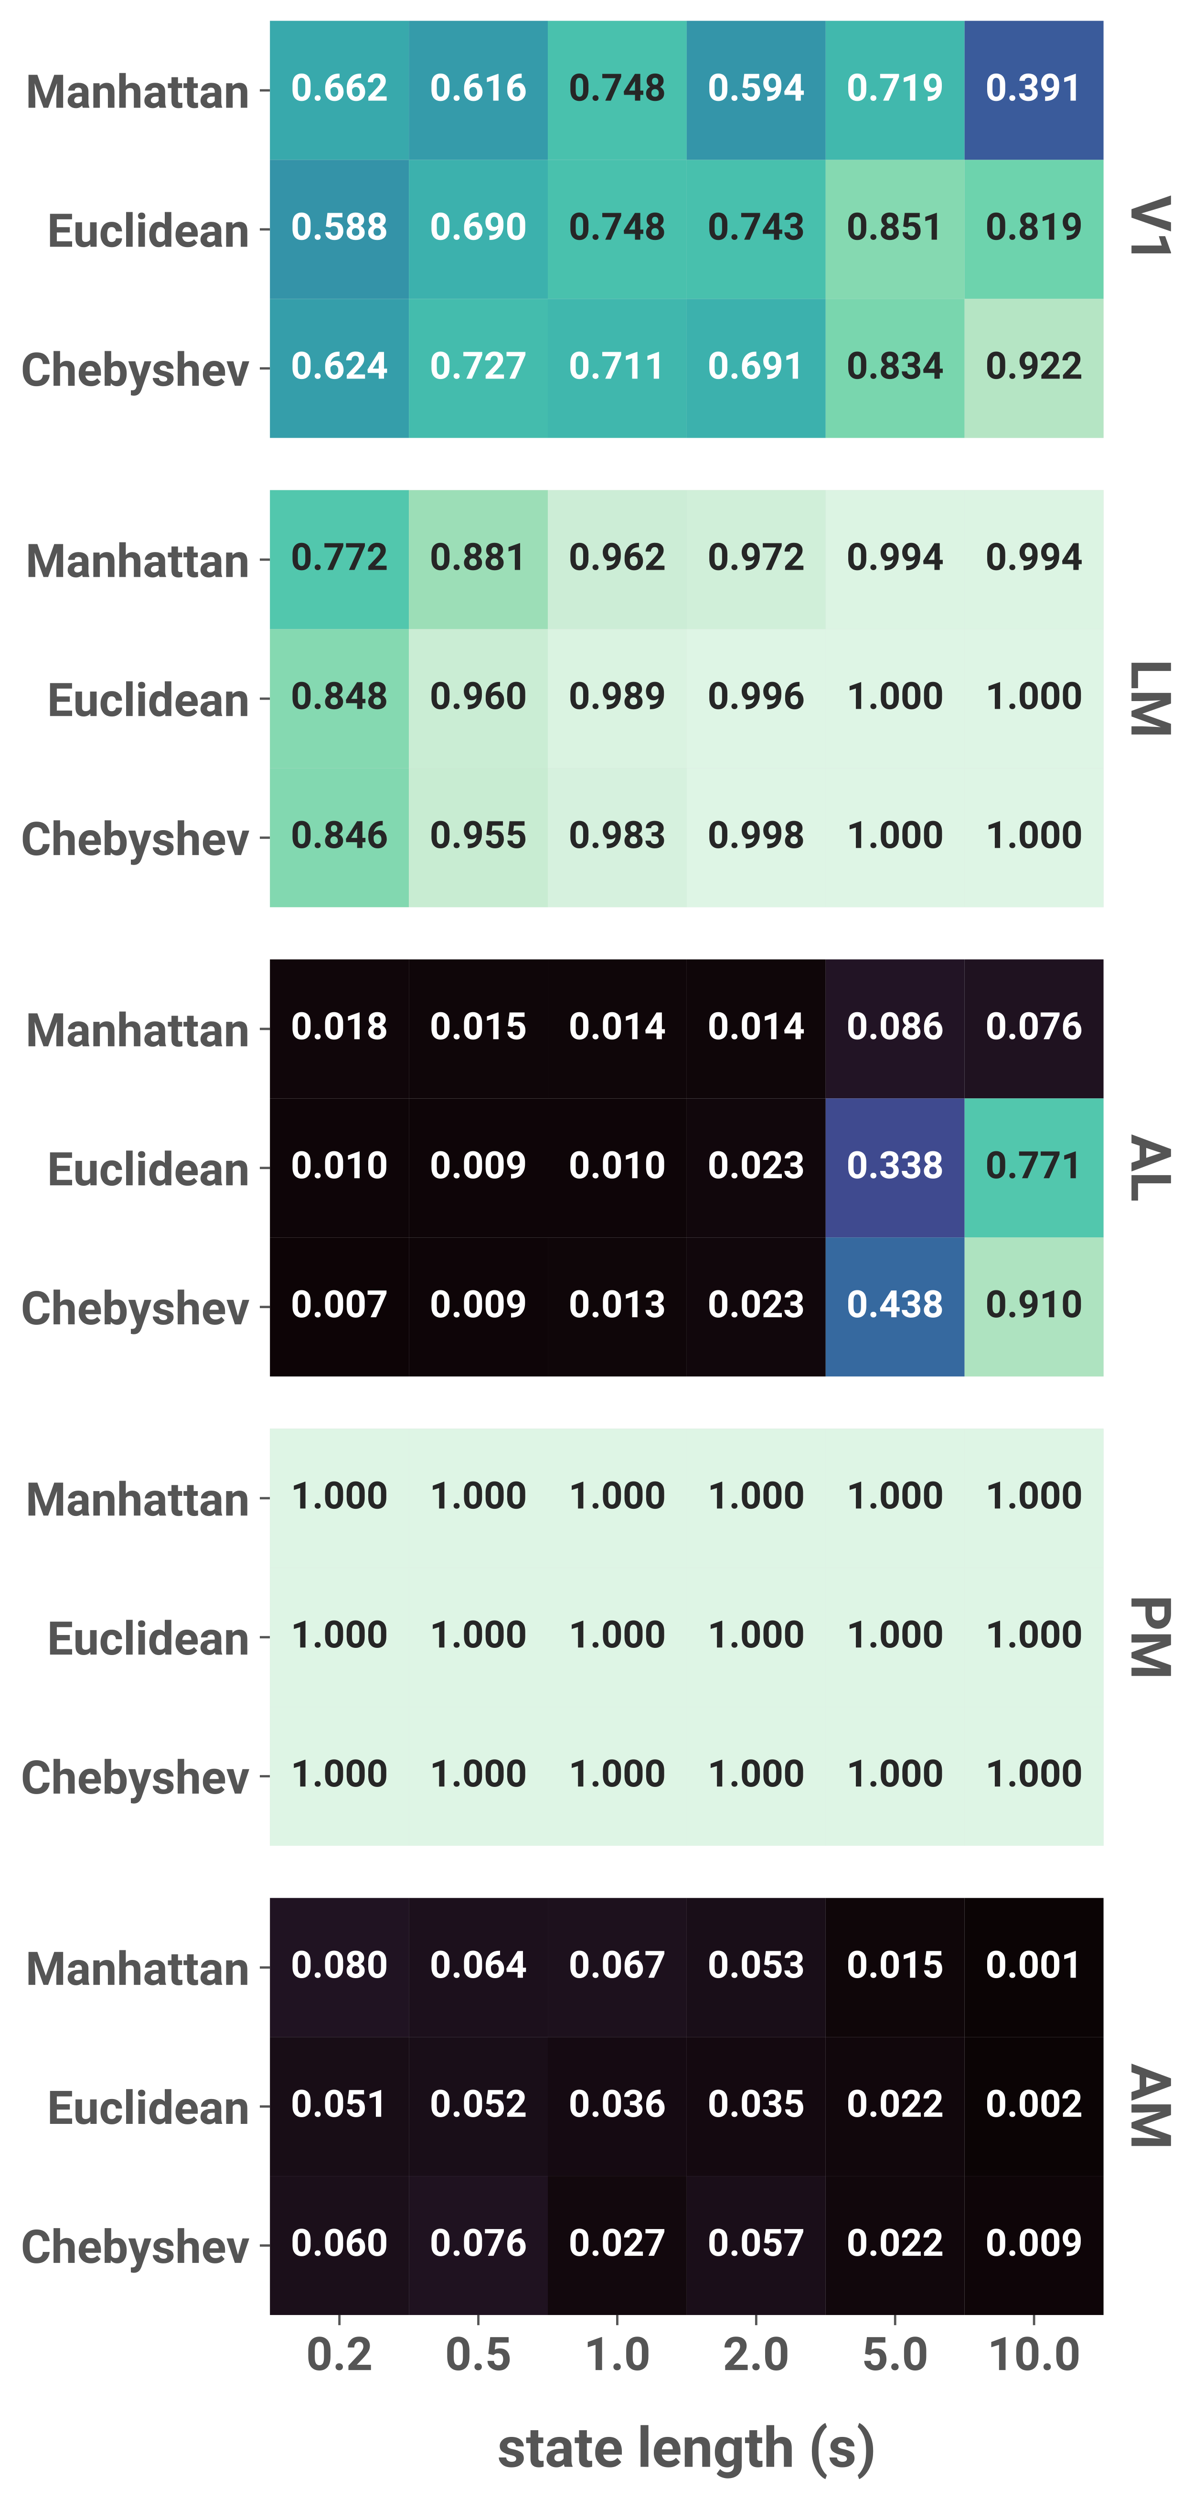 <?xml version="1.0" encoding="utf-8" standalone="no"?>
<!DOCTYPE svg PUBLIC "-//W3C//DTD SVG 1.1//EN"
  "http://www.w3.org/Graphics/SVG/1.1/DTD/svg11.dtd">
<!-- Created with matplotlib (https://matplotlib.org/) -->
<svg height="863.187pt" version="1.1" viewBox="0 0 412.53 863.187" width="412.53pt" xmlns="http://www.w3.org/2000/svg" xmlns:xlink="http://www.w3.org/1999/xlink">
 <defs>
  <style type="text/css">*{stroke-linecap:butt;stroke-linejoin:round;}</style>
 </defs>
 <g id="figure_1">
  <g id="patch_1">
   <path d="M 0 863.187 
L 412.53 863.187 
L 412.53 0 
L 0 0 
z
" style="fill:#ffffff;"/>
  </g>
  <g id="axes_1">
   <g id="patch_2">
    <path d="M 93.27 151.2 
L 381.27 151.2 
L 381.27 7.2 
L 93.27 7.2 
z
" style="fill:#dddddd;"/>
   </g>
   <g id="matplotlib.axis_1">
    <g id="ytick_1">
     <g id="line2d_1">
      <defs>
       <path d="M 0 0 
L -3.5 0 
" id="m25218985b1" style="stroke:#555555;stroke-width:0.8;"/>
      </defs>
      <g>
       <use style="fill:#555555;stroke:#555555;stroke-width:0.8;" x="93.27" xlink:href="#m25218985b1" y="31.2"/>
      </g>
     </g>
     <g id="text_1">
      <!-- Manhattan -->
      <g style="fill:#555555;" transform="translate(8.828 37.2)scale(0.16 -0.16)">
       <defs>
        <path d="M 43.75 19.531 
L 61.969 71.094 
L 81.156 71.094 
L 81.156 0 
L 66.453 0 
L 66.453 19.438 
L 67.922 52.828 
L 48.781 0 
L 38.719 0 
L 19.578 52.828 
L 21.047 19.438 
L 21.047 0 
L 6.344 0 
L 6.344 71.094 
L 25.531 71.094 
z
" id="Roboto-Bold-77"/>
        <path d="M 36.031 0 
Q 35.156 1.859 34.625 4.734 
Q 29.5 -0.984 21.297 -0.984 
Q 13.719 -0.984 8.547 3.484 
Q 3.375 7.953 3.375 14.844 
Q 3.375 23.141 9.516 27.703 
Q 15.672 32.281 27.734 32.281 
L 34.031 32.281 
L 34.031 35.359 
Q 34.031 39.016 32.156 41.188 
Q 30.281 43.359 26.219 43.359 
Q 18.656 43.359 18.656 37.016 
L 4.547 37.016 
Q 4.547 43.891 10.641 48.844 
Q 16.75 53.812 27 53.812 
Q 36.141 53.812 42.156 49.172 
Q 48.188 44.531 48.188 35.25 
L 48.188 11.719 
Q 48.297 4.688 50.297 0.828 
L 50.297 0 
z
M 24.359 9.812 
Q 27.938 9.812 30.438 11.391 
Q 32.953 12.984 34.031 14.891 
L 34.031 24.078 
L 28.266 24.078 
Q 22.656 24.078 20.062 21.703 
Q 17.484 19.344 17.484 15.875 
Q 17.484 13.234 19.312 11.516 
Q 21.141 9.812 24.359 9.812 
z
" id="Roboto-Bold-97"/>
        <path d="M 28.219 42.391 
Q 22.219 42.391 19.281 37.312 
L 19.281 0 
L 5.172 0 
L 5.172 52.828 
L 18.406 52.828 
L 18.891 46.781 
Q 24.562 53.812 34.078 53.812 
Q 41.547 53.812 46.141 49.359 
Q 50.734 44.922 50.781 33.891 
L 50.781 0 
L 36.625 0 
L 36.625 33.688 
Q 36.625 38.766 34.453 40.578 
Q 32.281 42.391 28.219 42.391 
z
" id="Roboto-Bold-110"/>
        <path d="M 28.172 42.391 
Q 22.016 42.391 19.234 37.641 
L 19.234 0 
L 5.125 0 
L 5.125 75 
L 19.234 75 
L 19.234 47.125 
Q 24.75 53.812 33.344 53.812 
Q 41.109 53.812 45.922 49.219 
Q 50.734 44.625 50.781 33.547 
L 50.781 0 
L 36.625 0 
L 36.625 33.406 
Q 36.625 38.531 34.422 40.453 
Q 32.234 42.391 28.172 42.391 
z
" id="Roboto-Bold-104"/>
        <path d="M 31.891 0.344 
Q 27.938 -0.984 23.391 -0.984 
Q 16.453 -0.984 12.344 2.625 
Q 8.25 6.25 8.25 14.656 
L 8.25 42.531 
L 0.484 42.531 
L 0.484 52.828 
L 8.25 52.828 
L 8.25 65.875 
L 22.359 65.875 
L 22.359 52.828 
L 31.344 52.828 
L 31.344 42.531 
L 22.359 42.531 
L 22.359 16.109 
Q 22.359 12.797 23.719 11.719 
Q 25.094 10.641 27.781 10.641 
Q 29.938 10.641 31.891 11.031 
z
" id="Roboto-Bold-116"/>
       </defs>
       <use xlink:href="#Roboto-Bold-77"/>
       <use x="87.598" xlink:href="#Roboto-Bold-97"/>
       <use x="141.211" xlink:href="#Roboto-Bold-110"/>
       <use x="197.217" xlink:href="#Roboto-Bold-104"/>
       <use x="253.223" xlink:href="#Roboto-Bold-97"/>
       <use x="306.836" xlink:href="#Roboto-Bold-116"/>
       <use x="340.625" xlink:href="#Roboto-Bold-116"/>
       <use x="374.414" xlink:href="#Roboto-Bold-97"/>
       <use x="428.027" xlink:href="#Roboto-Bold-110"/>
      </g>
     </g>
    </g>
    <g id="ytick_2">
     <g id="line2d_2">
      <g>
       <use style="fill:#555555;stroke:#555555;stroke-width:0.8;" x="93.27" xlink:href="#m25218985b1" y="79.2"/>
      </g>
     </g>
     <g id="text_2">
      <!-- Euclidean -->
      <g style="fill:#555555;" transform="translate(16.265 85.2)scale(0.16 -0.16)">
       <defs>
        <path d="M 6.344 0 
L 6.344 71.094 
L 53.906 71.094 
L 53.906 59.234 
L 21.047 59.234 
L 21.047 42.281 
L 49.125 42.281 
L 49.125 30.812 
L 21.047 30.812 
L 21.047 11.812 
L 54.047 11.812 
L 54.047 0 
z
" id="Roboto-Bold-69"/>
        <path d="M 37.5 0 
L 37.109 5.422 
Q 31.938 -0.984 22.656 -0.984 
Q 14.891 -0.984 10.031 3.562 
Q 5.172 8.109 5.125 18.453 
L 5.125 52.828 
L 19.234 52.828 
L 19.234 18.562 
Q 19.234 14.156 21.328 12.328 
Q 23.438 10.5 26.703 10.5 
Q 33.891 10.5 36.625 15.531 
L 36.625 52.828 
L 50.781 52.828 
L 50.781 0 
z
" id="Roboto-Bold-117"/>
        <path d="M 27.391 10.406 
Q 31.25 10.406 33.734 12.531 
Q 36.234 14.656 36.281 18.266 
L 49.562 18.266 
Q 49.469 9.859 43.141 4.438 
Q 36.812 -0.984 27.641 -0.984 
Q 15.375 -0.984 9.297 6.75 
Q 3.219 14.5 3.219 25.734 
L 3.219 27.094 
Q 3.219 38.281 9.266 46.047 
Q 15.328 53.812 27.594 53.812 
Q 37.312 53.812 43.391 48.234 
Q 49.469 42.672 49.562 33.156 
L 36.281 33.156 
Q 36.234 37.016 33.938 39.719 
Q 31.641 42.438 27.344 42.438 
Q 21.188 42.438 19.281 37.812 
Q 17.391 33.203 17.391 25.734 
Q 17.391 19.625 19.266 15.016 
Q 21.141 10.406 27.391 10.406 
z
" id="Roboto-Bold-99"/>
        <path d="M 20.359 75 
L 20.359 0 
L 6.203 0 
L 6.203 75 
z
" id="Roboto-Bold-108"/>
        <path d="M 5.328 66.5 
Q 5.328 69.672 7.469 71.75 
Q 9.625 73.828 13.234 73.828 
Q 16.844 73.828 18.984 71.75 
Q 21.141 69.672 21.141 66.5 
Q 21.141 63.375 18.984 61.297 
Q 16.844 59.234 13.234 59.234 
Q 9.625 59.234 7.469 61.297 
Q 5.328 63.375 5.328 66.5 
z
M 20.359 52.828 
L 20.359 0 
L 6.203 0 
L 6.203 52.828 
z
" id="Roboto-Bold-105"/>
        <path d="M 38.094 0 
L 37.406 5.609 
Q 32.172 -0.984 23.875 -0.984 
Q 14.062 -0.984 8.641 6.641 
Q 3.219 14.266 3.219 25.781 
L 3.219 26.812 
Q 3.219 38.875 8.641 46.344 
Q 14.062 53.812 23.969 53.812 
Q 31.688 53.812 36.672 48.094 
L 36.672 75 
L 50.828 75 
L 50.828 0 
z
M 17.391 25.781 
Q 17.391 19.438 19.625 14.969 
Q 21.875 10.5 27.438 10.5 
Q 33.891 10.5 36.672 15.969 
L 36.672 36.922 
Q 33.984 42.391 27.547 42.391 
Q 22.016 42.391 19.703 37.891 
Q 17.391 33.406 17.391 25.781 
z
" id="Roboto-Bold-100"/>
        <path d="M 50.391 8.594 
Q 47.859 4.984 42.672 2 
Q 37.5 -0.984 29.781 -0.984 
Q 17.484 -0.984 10.547 6.469 
Q 3.609 13.922 3.562 24.469 
L 3.562 26.516 
Q 3.562 38.484 10.219 46.141 
Q 16.891 53.812 28.219 53.812 
Q 39.594 53.812 45.547 46.672 
Q 51.516 39.547 51.516 27.828 
L 51.516 21.828 
L 17.875 21.828 
Q 18.609 16.703 21.922 13.547 
Q 25.25 10.406 30.672 10.406 
Q 38.719 10.406 43.406 16.312 
z
M 28.125 42.438 
Q 23.641 42.438 21.188 39.406 
Q 18.75 36.375 18.016 31.5 
L 37.641 31.5 
L 37.641 32.562 
Q 37.547 36.812 35.281 39.625 
Q 33.016 42.438 28.125 42.438 
z
" id="Roboto-Bold-101"/>
       </defs>
       <use xlink:href="#Roboto-Bold-69"/>
       <use x="56.25" xlink:href="#Roboto-Bold-117"/>
       <use x="112.256" xlink:href="#Roboto-Bold-99"/>
       <use x="164.453" xlink:href="#Roboto-Bold-108"/>
       <use x="190.967" xlink:href="#Roboto-Bold-105"/>
       <use x="217.48" xlink:href="#Roboto-Bold-100"/>
       <use x="273.877" xlink:href="#Roboto-Bold-101"/>
       <use x="327.93" xlink:href="#Roboto-Bold-97"/>
       <use x="381.543" xlink:href="#Roboto-Bold-110"/>
      </g>
     </g>
    </g>
    <g id="ytick_3">
     <g id="line2d_3">
      <g>
       <use style="fill:#555555;stroke:#555555;stroke-width:0.8;" x="93.27" xlink:href="#m25218985b1" y="127.2"/>
      </g>
     </g>
     <g id="text_3">
      <!-- Chebyshev -->
      <g style="fill:#555555;" transform="translate(7.2 133.2)scale(0.16 -0.16)">
       <defs>
        <path d="M 47.562 23.688 
L 62.203 23.688 
Q 61.469 12.844 54.078 5.922 
Q 46.688 -0.984 33.594 -0.984 
Q 19.922 -0.984 12.062 8.219 
Q 4.203 17.438 4.203 33.203 
L 4.203 37.844 
Q 4.203 53.609 12.25 62.859 
Q 20.312 72.125 33.734 72.125 
Q 47.078 72.125 54.156 65.016 
Q 61.234 57.906 62.25 46.969 
L 47.609 46.969 
Q 47.125 53.328 44.062 56.719 
Q 41.016 60.109 33.734 60.109 
Q 19.484 60.109 19.094 39.062 
L 19.094 33.203 
Q 19.094 22.172 22.438 16.594 
Q 25.781 11.031 33.594 11.031 
Q 40.531 11.031 43.766 14.172 
Q 47.016 17.328 47.562 23.688 
z
" id="Roboto-Bold-67"/>
        <path d="M 53.031 25.922 
Q 53.031 14.062 47.922 6.531 
Q 42.828 -0.984 32.516 -0.984 
Q 23.922 -0.984 18.797 5.609 
L 18.172 0 
L 5.422 0 
L 5.422 75 
L 19.578 75 
L 19.578 48.141 
Q 24.516 53.812 32.422 53.812 
Q 42.828 53.812 47.922 46.234 
Q 53.031 38.672 53.031 26.953 
z
M 28.859 42.391 
Q 22.172 42.391 19.578 36.859 
L 19.578 15.969 
Q 22.172 10.453 28.953 10.453 
Q 34.859 10.453 36.891 14.766 
Q 38.922 19.094 38.922 26.953 
Q 38.922 33.203 36.891 37.797 
Q 34.859 42.391 28.859 42.391 
z
" id="Roboto-Bold-98"/>
        <path d="M 12.016 -21.344 
Q 9.281 -21.344 5.766 -20.406 
L 5.766 -9.719 
L 7.953 -9.766 
Q 12.109 -9.766 14.109 -8.422 
Q 16.109 -7.078 17.141 -4.156 
L 18.703 -0.094 
L 0.203 52.828 
L 15.375 52.828 
L 25.203 19.922 
L 34.969 52.828 
L 50.047 52.828 
L 28.906 -7.906 
Q 27.984 -10.547 26.172 -13.688 
Q 24.359 -16.844 20.969 -19.094 
Q 17.578 -21.344 12.016 -21.344 
z
" id="Roboto-Bold-121"/>
        <path d="M 34.031 14.656 
Q 34.031 16.891 31.953 18.422 
Q 29.891 19.969 23.047 21.438 
Q 14.891 23.188 9.656 26.891 
Q 4.438 30.609 4.438 37.406 
Q 4.438 44 10.031 48.906 
Q 15.625 53.812 25.484 53.812 
Q 35.797 53.812 41.703 48.969 
Q 47.609 44.141 47.609 36.766 
L 33.5 36.766 
Q 33.5 39.797 31.547 41.797 
Q 29.594 43.797 25.438 43.797 
Q 21.922 43.797 19.938 42.156 
Q 17.969 40.531 17.969 38.094 
Q 17.969 35.844 20.062 34.375 
Q 22.172 32.906 27.828 31.781 
Q 36.422 30.078 42.078 26.562 
Q 47.75 23.047 47.75 15.188 
Q 47.75 8.203 41.75 3.609 
Q 35.75 -0.984 25.531 -0.984 
Q 14.453 -0.984 8.594 4.703 
Q 2.734 10.406 2.734 16.844 
L 16.156 16.844 
Q 16.359 12.703 19.219 10.891 
Q 22.078 9.078 25.828 9.078 
Q 34.031 9.078 34.031 14.656 
z
" id="Roboto-Bold-115"/>
        <path d="M 49.75 52.828 
L 31.938 0 
L 18.5 0 
L 0.641 52.828 
L 15.438 52.828 
L 25.25 17.328 
L 35.016 52.828 
z
" id="Roboto-Bold-118"/>
       </defs>
       <use xlink:href="#Roboto-Bold-67"/>
       <use x="65.479" xlink:href="#Roboto-Bold-104"/>
       <use x="121.484" xlink:href="#Roboto-Bold-101"/>
       <use x="175.537" xlink:href="#Roboto-Bold-98"/>
       <use x="231.836" xlink:href="#Roboto-Bold-121"/>
       <use x="282.08" xlink:href="#Roboto-Bold-115"/>
       <use x="333.545" xlink:href="#Roboto-Bold-104"/>
       <use x="389.551" xlink:href="#Roboto-Bold-101"/>
       <use x="443.604" xlink:href="#Roboto-Bold-118"/>
      </g>
     </g>
    </g>
   </g>
   <g id="QuadMesh_1">
    <path clip-path="url(#p7345ad3b31)" d="M 93.27 7.2 
L 141.27 7.2 
L 141.27 55.2 
L 93.27 55.2 
L 93.27 7.2 
" style="fill:#38a9ac;"/>
    <path clip-path="url(#p7345ad3b31)" d="M 141.27 7.2 
L 189.27 7.2 
L 189.27 55.2 
L 141.27 55.2 
L 141.27 7.2 
" style="fill:#359baa;"/>
    <path clip-path="url(#p7345ad3b31)" d="M 189.27 7.2 
L 237.27 7.2 
L 237.27 55.2 
L 189.27 55.2 
L 189.27 7.2 
" style="fill:#49c1ad;"/>
    <path clip-path="url(#p7345ad3b31)" d="M 237.27 7.2 
L 285.27 7.2 
L 285.27 55.2 
L 237.27 55.2 
L 237.27 7.2 
" style="fill:#3495a9;"/>
    <path clip-path="url(#p7345ad3b31)" d="M 285.27 7.2 
L 333.27 7.2 
L 333.27 55.2 
L 285.27 55.2 
L 285.27 7.2 
" style="fill:#41b8ad;"/>
    <path clip-path="url(#p7345ad3b31)" d="M 333.27 7.2 
L 381.27 7.2 
L 381.27 55.2 
L 333.27 55.2 
L 333.27 7.2 
" style="fill:#3a5b9b;"/>
    <path clip-path="url(#p7345ad3b31)" d="M 93.27 55.2 
L 141.27 55.2 
L 141.27 103.2 
L 93.27 103.2 
L 93.27 55.2 
" style="fill:#3493a8;"/>
    <path clip-path="url(#p7345ad3b31)" d="M 141.27 55.2 
L 189.27 55.2 
L 189.27 103.2 
L 141.27 103.2 
L 141.27 55.2 
" style="fill:#3cb1ad;"/>
    <path clip-path="url(#p7345ad3b31)" d="M 189.27 55.2 
L 237.27 55.2 
L 237.27 103.2 
L 189.27 103.2 
L 189.27 55.2 
" style="fill:#49c1ad;"/>
    <path clip-path="url(#p7345ad3b31)" d="M 237.27 55.2 
L 285.27 55.2 
L 285.27 103.2 
L 237.27 103.2 
L 237.27 55.2 
" style="fill:#48c0ad;"/>
    <path clip-path="url(#p7345ad3b31)" d="M 285.27 55.2 
L 333.27 55.2 
L 333.27 103.2 
L 285.27 103.2 
L 285.27 55.2 
" style="fill:#85d9b1;"/>
    <path clip-path="url(#p7345ad3b31)" d="M 333.27 55.2 
L 381.27 55.2 
L 381.27 103.2 
L 333.27 103.2 
L 333.27 55.2 
" style="fill:#6dd3ad;"/>
    <path clip-path="url(#p7345ad3b31)" d="M 93.27 103.2 
L 141.27 103.2 
L 141.27 151.2 
L 93.27 151.2 
L 93.27 103.2 
" style="fill:#359eaa;"/>
    <path clip-path="url(#p7345ad3b31)" d="M 141.27 103.2 
L 189.27 103.2 
L 189.27 151.2 
L 141.27 151.2 
L 141.27 103.2 
" style="fill:#44bcad;"/>
    <path clip-path="url(#p7345ad3b31)" d="M 189.27 103.2 
L 237.27 103.2 
L 237.27 151.2 
L 189.27 151.2 
L 189.27 103.2 
" style="fill:#40b7ad;"/>
    <path clip-path="url(#p7345ad3b31)" d="M 237.27 103.2 
L 285.27 103.2 
L 285.27 151.2 
L 237.27 151.2 
L 237.27 103.2 
" style="fill:#3cb1ad;"/>
    <path clip-path="url(#p7345ad3b31)" d="M 285.27 103.2 
L 333.27 103.2 
L 333.27 151.2 
L 285.27 151.2 
L 285.27 103.2 
" style="fill:#79d6ae;"/>
    <path clip-path="url(#p7345ad3b31)" d="M 333.27 103.2 
L 381.27 103.2 
L 381.27 151.2 
L 333.27 151.2 
L 333.27 103.2 
" style="fill:#b5e5c4;"/>
   </g>
   <g id="text_4">
    <!-- 0.662 -->
    <g style="fill:#ffffff;" transform="translate(100.46 34.755)scale(0.13 -0.13)">
     <defs>
      <path d="M 52.688 29.438 
Q 52.688 13.375 46.094 6.188 
Q 39.5 -0.984 28.75 -0.984 
Q 18.016 -0.984 11.344 6.188 
Q 4.688 13.375 4.688 29.438 
L 4.688 41.797 
Q 4.688 57.812 11.297 64.938 
Q 17.922 72.078 28.656 72.078 
Q 39.359 72.078 46 64.984 
Q 52.641 57.906 52.688 42.047 
z
M 38.578 43.75 
Q 38.578 53.219 35.984 56.953 
Q 33.406 60.688 28.656 60.688 
Q 24.031 60.688 21.438 57.031 
Q 18.844 53.375 18.797 44.141 
L 18.797 27.547 
Q 18.797 18.016 21.406 14.203 
Q 24.031 10.406 28.766 10.406 
Q 33.406 10.406 35.969 14.141 
Q 38.531 17.875 38.578 27.156 
z
" id="Roboto-Bold-48"/>
      <path d="M 6.156 6.984 
Q 6.156 10.203 8.328 12.375 
Q 10.5 14.547 14.156 14.547 
Q 17.828 14.547 19.969 12.375 
Q 22.125 10.203 22.125 6.984 
Q 22.125 3.812 19.969 1.641 
Q 17.828 -0.531 14.156 -0.531 
Q 10.5 -0.531 8.328 1.641 
Q 6.156 3.812 6.156 6.984 
z
" id="Roboto-Bold-46"/>
      <path d="M 53.906 23.438 
Q 53.906 13.094 47.391 6.047 
Q 40.875 -0.984 29.938 -0.984 
Q 18.562 -0.984 11.75 6.922 
Q 4.938 14.844 4.938 27.344 
L 4.938 32.766 
Q 4.938 50 14.453 60.906 
Q 23.969 71.828 41.156 71.828 
L 43.172 71.828 
L 43.172 60.203 
L 41.75 60.203 
Q 32.031 60.062 26.375 55.281 
Q 20.516 50.297 19.344 41.797 
Q 25.047 47.609 33.688 47.609 
Q 43.75 47.609 48.828 40.453 
Q 53.906 33.297 53.906 23.438 
z
M 19.047 25.484 
Q 19.047 17.969 22 14.203 
Q 24.953 10.453 29.688 10.453 
Q 34.281 10.453 37.031 14.078 
Q 39.797 17.719 39.797 23.297 
Q 39.797 28.953 37.031 32.609 
Q 34.281 36.281 29.391 36.281 
Q 25.641 36.281 22.953 34.344 
Q 20.266 32.422 19.047 29.734 
z
" id="Roboto-Bold-54"/>
      <path d="M 53.562 11.375 
L 53.562 0 
L 4.891 0 
L 4.891 9.672 
L 27.875 34.188 
Q 33.062 39.891 35.078 43.625 
Q 37.109 47.359 37.109 50.531 
Q 37.109 55.281 34.734 58.016 
Q 32.375 60.75 27.938 60.75 
Q 22.906 60.75 20.234 57.328 
Q 17.578 53.906 17.578 48.734 
L 3.469 48.734 
Q 3.469 58.344 10.078 65.234 
Q 16.703 72.125 28.172 72.125 
Q 39.359 72.125 45.312 66.719 
Q 51.266 61.328 51.266 51.953 
Q 51.266 44.922 47.094 38.594 
Q 42.922 32.281 35.688 24.703 
L 23 11.375 
z
" id="Roboto-Bold-50"/>
     </defs>
     <use xlink:href="#Roboto-Bold-48"/>
     <use x="57.373" xlink:href="#Roboto-Bold-46"/>
     <use x="86.475" xlink:href="#Roboto-Bold-54"/>
     <use x="143.848" xlink:href="#Roboto-Bold-54"/>
     <use x="201.221" xlink:href="#Roboto-Bold-50"/>
    </g>
   </g>
   <g id="text_5">
    <!-- 0.616 -->
    <g style="fill:#ffffff;" transform="translate(148.46 34.755)scale(0.13 -0.13)">
     <defs>
      <path d="M 39.109 71.188 
L 39.109 0 
L 25 0 
L 25 54.438 
L 8.203 49.219 
L 8.203 60.641 
L 37.594 71.188 
z
" id="Roboto-Bold-49"/>
     </defs>
     <use xlink:href="#Roboto-Bold-48"/>
     <use x="57.373" xlink:href="#Roboto-Bold-46"/>
     <use x="86.475" xlink:href="#Roboto-Bold-54"/>
     <use x="143.848" xlink:href="#Roboto-Bold-49"/>
     <use x="201.221" xlink:href="#Roboto-Bold-54"/>
    </g>
   </g>
   <g id="text_6">
    <!-- 0.748 -->
    <g style="fill:#262626;" transform="translate(196.46 34.755)scale(0.13 -0.13)">
     <defs>
      <path d="M 53.219 71.094 
L 53.219 63.234 
L 25.734 0 
L 10.844 0 
L 38.328 59.719 
L 2.984 59.719 
L 2.984 71.094 
z
" id="Roboto-Bold-55"/>
      <path d="M 2.734 24.266 
L 32.375 71.094 
L 46.625 71.094 
L 46.625 26.766 
L 54.688 26.766 
L 54.688 15.375 
L 46.625 15.375 
L 46.625 0 
L 32.516 0 
L 32.516 15.375 
L 3.375 15.375 
z
M 16.75 26.766 
L 32.516 26.766 
L 32.516 52 
L 31.547 50.297 
z
" id="Roboto-Bold-52"/>
      <path d="M 52.641 19.484 
Q 52.641 9.422 45.828 4.219 
Q 39.016 -0.984 28.703 -0.984 
Q 18.406 -0.984 11.5 4.219 
Q 4.594 9.422 4.594 19.484 
Q 4.594 25.391 7.641 29.812 
Q 10.688 34.234 15.828 36.672 
Q 11.328 39.016 8.734 43.047 
Q 6.156 47.078 6.156 52.203 
Q 6.156 61.859 12.5 66.984 
Q 18.844 72.125 28.609 72.125 
Q 38.531 72.125 44.844 66.984 
Q 51.172 61.859 51.172 52.203 
Q 51.172 47.016 48.562 43.016 
Q 45.953 39.016 41.453 36.625 
Q 46.578 34.188 49.609 29.781 
Q 52.641 25.391 52.641 19.484 
z
M 37.062 51.516 
Q 37.062 55.672 34.844 58.203 
Q 32.625 60.75 28.609 60.75 
Q 24.703 60.75 22.484 58.281 
Q 20.266 55.812 20.266 51.516 
Q 20.266 47.312 22.484 44.719 
Q 24.703 42.141 28.703 42.141 
Q 32.719 42.141 34.891 44.719 
Q 37.062 47.312 37.062 51.516 
z
M 38.531 20.516 
Q 38.531 25.297 35.797 28.031 
Q 33.062 30.766 28.609 30.766 
Q 24.172 30.766 21.453 28.031 
Q 18.75 25.297 18.75 20.516 
Q 18.75 15.766 21.453 13.078 
Q 24.172 10.406 28.719 10.406 
Q 33.203 10.406 35.859 13.078 
Q 38.531 15.766 38.531 20.516 
z
" id="Roboto-Bold-56"/>
     </defs>
     <use xlink:href="#Roboto-Bold-48"/>
     <use x="57.373" xlink:href="#Roboto-Bold-46"/>
     <use x="86.475" xlink:href="#Roboto-Bold-55"/>
     <use x="143.848" xlink:href="#Roboto-Bold-52"/>
     <use x="201.221" xlink:href="#Roboto-Bold-56"/>
    </g>
   </g>
   <g id="text_7">
    <!-- 0.594 -->
    <g style="fill:#ffffff;" transform="translate(244.46 34.755)scale(0.13 -0.13)">
     <defs>
      <path d="M 18.219 32.234 
L 6.984 34.969 
L 11.031 71.094 
L 50.875 71.094 
L 50.875 59.375 
L 22.656 59.375 
L 20.906 44.047 
Q 25.781 46.734 31.547 46.734 
Q 41.891 46.734 47.547 40.422 
Q 53.219 34.125 53.219 22.859 
Q 53.219 13.375 47.359 6.188 
Q 41.5 -0.984 29.25 -0.984 
Q 20.016 -0.984 12.719 4.484 
Q 5.422 9.969 5.172 19.828 
L 19.141 19.828 
Q 20.062 10.406 29.156 10.406 
Q 34.469 10.406 36.781 14.234 
Q 39.109 18.062 39.109 23.641 
Q 39.109 29.25 36.328 32.688 
Q 33.547 36.141 27.688 36.141 
Q 23.828 36.141 21.719 34.891 
Q 19.625 33.641 18.219 32.234 
z
" id="Roboto-Bold-53"/>
      <path d="M 52.203 38.188 
Q 52.203 20.844 43.328 10.156 
Q 34.469 -0.531 16.609 -0.734 
L 14.844 -0.734 
L 14.844 11.078 
L 16.016 11.078 
Q 26.609 11.141 31.859 15.594 
Q 37.109 20.062 37.938 28.469 
Q 32.281 23 24.953 23 
Q 14.938 23 9.594 29.859 
Q 4.25 36.719 4.25 46.969 
Q 4.25 57.328 10.719 64.719 
Q 17.188 72.125 28.078 72.125 
Q 39.062 72.125 45.625 64.141 
Q 52.203 56.156 52.203 43.062 
z
M 18.312 47.125 
Q 18.312 41.656 20.797 37.75 
Q 23.297 33.844 28.422 33.844 
Q 31.891 33.844 34.375 35.625 
Q 36.859 37.406 38.094 39.938 
L 38.094 45.656 
Q 38.094 53.219 35.203 56.953 
Q 32.328 60.688 28.031 60.688 
Q 23.391 60.688 20.844 56.516 
Q 18.312 52.344 18.312 47.125 
z
" id="Roboto-Bold-57"/>
     </defs>
     <use xlink:href="#Roboto-Bold-48"/>
     <use x="57.373" xlink:href="#Roboto-Bold-46"/>
     <use x="86.475" xlink:href="#Roboto-Bold-53"/>
     <use x="143.848" xlink:href="#Roboto-Bold-57"/>
     <use x="201.221" xlink:href="#Roboto-Bold-52"/>
    </g>
   </g>
   <g id="text_8">
    <!-- 0.719 -->
    <g style="fill:#ffffff;" transform="translate(292.46 34.755)scale(0.13 -0.13)">
     <use xlink:href="#Roboto-Bold-48"/>
     <use x="57.373" xlink:href="#Roboto-Bold-46"/>
     <use x="86.475" xlink:href="#Roboto-Bold-55"/>
     <use x="143.848" xlink:href="#Roboto-Bold-49"/>
     <use x="201.221" xlink:href="#Roboto-Bold-57"/>
    </g>
   </g>
   <g id="text_9">
    <!-- 0.391 -->
    <g style="fill:#ffffff;" transform="translate(340.46 34.755)scale(0.13 -0.13)">
     <defs>
      <path d="M 19.234 30.766 
L 19.234 41.844 
L 26.766 41.844 
Q 32.078 41.844 34.688 44.5 
Q 37.312 47.172 37.312 51.656 
Q 37.312 55.609 34.938 58.172 
Q 32.562 60.75 27.688 60.75 
Q 23.828 60.75 20.969 58.594 
Q 18.109 56.453 18.109 52.688 
L 4 52.688 
Q 4 61.469 10.781 66.797 
Q 17.578 72.125 27.297 72.125 
Q 38.094 72.125 44.75 66.969 
Q 51.422 61.812 51.422 51.859 
Q 51.422 47.266 48.578 43.094 
Q 45.75 38.922 40.578 36.531 
Q 46.531 34.422 49.5 30.094 
Q 52.484 25.781 52.484 19.969 
Q 52.484 9.969 45.281 4.484 
Q 38.094 -0.984 27.297 -0.984 
Q 21.297 -0.984 15.75 1.219 
Q 10.203 3.422 6.656 7.938 
Q 3.125 12.453 3.125 19.484 
L 17.281 19.484 
Q 17.281 15.531 20.234 12.969 
Q 23.188 10.406 27.688 10.406 
Q 32.719 10.406 35.547 13.078 
Q 38.375 15.766 38.375 20.172 
Q 38.375 30.766 26.656 30.766 
z
" id="Roboto-Bold-51"/>
     </defs>
     <use xlink:href="#Roboto-Bold-48"/>
     <use x="57.373" xlink:href="#Roboto-Bold-46"/>
     <use x="86.475" xlink:href="#Roboto-Bold-51"/>
     <use x="143.848" xlink:href="#Roboto-Bold-57"/>
     <use x="201.221" xlink:href="#Roboto-Bold-49"/>
    </g>
   </g>
   <g id="text_10">
    <!-- 0.588 -->
    <g style="fill:#ffffff;" transform="translate(100.46 82.755)scale(0.13 -0.13)">
     <use xlink:href="#Roboto-Bold-48"/>
     <use x="57.373" xlink:href="#Roboto-Bold-46"/>
     <use x="86.475" xlink:href="#Roboto-Bold-53"/>
     <use x="143.848" xlink:href="#Roboto-Bold-56"/>
     <use x="201.221" xlink:href="#Roboto-Bold-56"/>
    </g>
   </g>
   <g id="text_11">
    <!-- 0.690 -->
    <g style="fill:#ffffff;" transform="translate(148.46 82.755)scale(0.13 -0.13)">
     <use xlink:href="#Roboto-Bold-48"/>
     <use x="57.373" xlink:href="#Roboto-Bold-46"/>
     <use x="86.475" xlink:href="#Roboto-Bold-54"/>
     <use x="143.848" xlink:href="#Roboto-Bold-57"/>
     <use x="201.221" xlink:href="#Roboto-Bold-48"/>
    </g>
   </g>
   <g id="text_12">
    <!-- 0.748 -->
    <g style="fill:#262626;" transform="translate(196.46 82.755)scale(0.13 -0.13)">
     <use xlink:href="#Roboto-Bold-48"/>
     <use x="57.373" xlink:href="#Roboto-Bold-46"/>
     <use x="86.475" xlink:href="#Roboto-Bold-55"/>
     <use x="143.848" xlink:href="#Roboto-Bold-52"/>
     <use x="201.221" xlink:href="#Roboto-Bold-56"/>
    </g>
   </g>
   <g id="text_13">
    <!-- 0.743 -->
    <g style="fill:#262626;" transform="translate(244.46 82.755)scale(0.13 -0.13)">
     <use xlink:href="#Roboto-Bold-48"/>
     <use x="57.373" xlink:href="#Roboto-Bold-46"/>
     <use x="86.475" xlink:href="#Roboto-Bold-55"/>
     <use x="143.848" xlink:href="#Roboto-Bold-52"/>
     <use x="201.221" xlink:href="#Roboto-Bold-51"/>
    </g>
   </g>
   <g id="text_14">
    <!-- 0.851 -->
    <g style="fill:#262626;" transform="translate(292.46 82.755)scale(0.13 -0.13)">
     <use xlink:href="#Roboto-Bold-48"/>
     <use x="57.373" xlink:href="#Roboto-Bold-46"/>
     <use x="86.475" xlink:href="#Roboto-Bold-56"/>
     <use x="143.848" xlink:href="#Roboto-Bold-53"/>
     <use x="201.221" xlink:href="#Roboto-Bold-49"/>
    </g>
   </g>
   <g id="text_15">
    <!-- 0.819 -->
    <g style="fill:#262626;" transform="translate(340.46 82.755)scale(0.13 -0.13)">
     <use xlink:href="#Roboto-Bold-48"/>
     <use x="57.373" xlink:href="#Roboto-Bold-46"/>
     <use x="86.475" xlink:href="#Roboto-Bold-56"/>
     <use x="143.848" xlink:href="#Roboto-Bold-49"/>
     <use x="201.221" xlink:href="#Roboto-Bold-57"/>
    </g>
   </g>
   <g id="text_16">
    <!-- 0.624 -->
    <g style="fill:#ffffff;" transform="translate(100.46 130.755)scale(0.13 -0.13)">
     <use xlink:href="#Roboto-Bold-48"/>
     <use x="57.373" xlink:href="#Roboto-Bold-46"/>
     <use x="86.475" xlink:href="#Roboto-Bold-54"/>
     <use x="143.848" xlink:href="#Roboto-Bold-50"/>
     <use x="201.221" xlink:href="#Roboto-Bold-52"/>
    </g>
   </g>
   <g id="text_17">
    <!-- 0.727 -->
    <g style="fill:#ffffff;" transform="translate(148.46 130.755)scale(0.13 -0.13)">
     <use xlink:href="#Roboto-Bold-48"/>
     <use x="57.373" xlink:href="#Roboto-Bold-46"/>
     <use x="86.475" xlink:href="#Roboto-Bold-55"/>
     <use x="143.848" xlink:href="#Roboto-Bold-50"/>
     <use x="201.221" xlink:href="#Roboto-Bold-55"/>
    </g>
   </g>
   <g id="text_18">
    <!-- 0.711 -->
    <g style="fill:#ffffff;" transform="translate(196.46 130.755)scale(0.13 -0.13)">
     <use xlink:href="#Roboto-Bold-48"/>
     <use x="57.373" xlink:href="#Roboto-Bold-46"/>
     <use x="86.475" xlink:href="#Roboto-Bold-55"/>
     <use x="143.848" xlink:href="#Roboto-Bold-49"/>
     <use x="201.221" xlink:href="#Roboto-Bold-49"/>
    </g>
   </g>
   <g id="text_19">
    <!-- 0.691 -->
    <g style="fill:#ffffff;" transform="translate(244.46 130.755)scale(0.13 -0.13)">
     <use xlink:href="#Roboto-Bold-48"/>
     <use x="57.373" xlink:href="#Roboto-Bold-46"/>
     <use x="86.475" xlink:href="#Roboto-Bold-54"/>
     <use x="143.848" xlink:href="#Roboto-Bold-57"/>
     <use x="201.221" xlink:href="#Roboto-Bold-49"/>
    </g>
   </g>
   <g id="text_20">
    <!-- 0.834 -->
    <g style="fill:#262626;" transform="translate(292.46 130.755)scale(0.13 -0.13)">
     <use xlink:href="#Roboto-Bold-48"/>
     <use x="57.373" xlink:href="#Roboto-Bold-46"/>
     <use x="86.475" xlink:href="#Roboto-Bold-56"/>
     <use x="143.848" xlink:href="#Roboto-Bold-51"/>
     <use x="201.221" xlink:href="#Roboto-Bold-52"/>
    </g>
   </g>
   <g id="text_21">
    <!-- 0.922 -->
    <g style="fill:#262626;" transform="translate(340.46 130.755)scale(0.13 -0.13)">
     <use xlink:href="#Roboto-Bold-48"/>
     <use x="57.373" xlink:href="#Roboto-Bold-46"/>
     <use x="86.475" xlink:href="#Roboto-Bold-57"/>
     <use x="143.848" xlink:href="#Roboto-Bold-50"/>
     <use x="201.221" xlink:href="#Roboto-Bold-50"/>
    </g>
   </g>
   <g id="text_22">
    <!-- V1 -->
    <g style="fill:#555555;" transform="translate(390.93 67.416)rotate(-270)scale(0.192 -0.192)">
     <defs>
      <path d="M 65.094 71.094 
L 40.281 0 
L 25.047 0 
L 0.391 71.094 
L 16.609 71.094 
L 32.672 17.672 
L 48.781 71.094 
z
" id="Roboto-Bold-86"/>
     </defs>
     <use xlink:href="#Roboto-Bold-86"/>
     <use x="65.381" xlink:href="#Roboto-Bold-49"/>
    </g>
   </g>
  </g>
  <g id="axes_2">
   <g id="patch_3">
    <path d="M 93.27 313.228 
L 381.27 313.228 
L 381.27 169.228 
L 93.27 169.228 
z
" style="fill:#dddddd;"/>
   </g>
   <g id="matplotlib.axis_2">
    <g id="ytick_4">
     <g id="line2d_4">
      <g>
       <use style="fill:#555555;stroke:#555555;stroke-width:0.8;" x="93.27" xlink:href="#m25218985b1" y="193.228"/>
      </g>
     </g>
     <g id="text_23">
      <!-- Manhattan -->
      <g style="fill:#555555;" transform="translate(8.828 199.228)scale(0.16 -0.16)">
       <use xlink:href="#Roboto-Bold-77"/>
       <use x="87.598" xlink:href="#Roboto-Bold-97"/>
       <use x="141.211" xlink:href="#Roboto-Bold-110"/>
       <use x="197.217" xlink:href="#Roboto-Bold-104"/>
       <use x="253.223" xlink:href="#Roboto-Bold-97"/>
       <use x="306.836" xlink:href="#Roboto-Bold-116"/>
       <use x="340.625" xlink:href="#Roboto-Bold-116"/>
       <use x="374.414" xlink:href="#Roboto-Bold-97"/>
       <use x="428.027" xlink:href="#Roboto-Bold-110"/>
      </g>
     </g>
    </g>
    <g id="ytick_5">
     <g id="line2d_5">
      <g>
       <use style="fill:#555555;stroke:#555555;stroke-width:0.8;" x="93.27" xlink:href="#m25218985b1" y="241.228"/>
      </g>
     </g>
     <g id="text_24">
      <!-- Euclidean -->
      <g style="fill:#555555;" transform="translate(16.265 247.228)scale(0.16 -0.16)">
       <use xlink:href="#Roboto-Bold-69"/>
       <use x="56.25" xlink:href="#Roboto-Bold-117"/>
       <use x="112.256" xlink:href="#Roboto-Bold-99"/>
       <use x="164.453" xlink:href="#Roboto-Bold-108"/>
       <use x="190.967" xlink:href="#Roboto-Bold-105"/>
       <use x="217.48" xlink:href="#Roboto-Bold-100"/>
       <use x="273.877" xlink:href="#Roboto-Bold-101"/>
       <use x="327.93" xlink:href="#Roboto-Bold-97"/>
       <use x="381.543" xlink:href="#Roboto-Bold-110"/>
      </g>
     </g>
    </g>
    <g id="ytick_6">
     <g id="line2d_6">
      <g>
       <use style="fill:#555555;stroke:#555555;stroke-width:0.8;" x="93.27" xlink:href="#m25218985b1" y="289.228"/>
      </g>
     </g>
     <g id="text_25">
      <!-- Chebyshev -->
      <g style="fill:#555555;" transform="translate(7.2 295.228)scale(0.16 -0.16)">
       <use xlink:href="#Roboto-Bold-67"/>
       <use x="65.479" xlink:href="#Roboto-Bold-104"/>
       <use x="121.484" xlink:href="#Roboto-Bold-101"/>
       <use x="175.537" xlink:href="#Roboto-Bold-98"/>
       <use x="231.836" xlink:href="#Roboto-Bold-121"/>
       <use x="282.08" xlink:href="#Roboto-Bold-115"/>
       <use x="333.545" xlink:href="#Roboto-Bold-104"/>
       <use x="389.551" xlink:href="#Roboto-Bold-101"/>
       <use x="443.604" xlink:href="#Roboto-Bold-118"/>
      </g>
     </g>
    </g>
   </g>
   <g id="QuadMesh_2">
    <path clip-path="url(#pd056d2e530)" d="M 93.27 169.228 
L 141.27 169.228 
L 141.27 217.228 
L 93.27 217.228 
L 93.27 169.228 
" style="fill:#52c7ad;"/>
    <path clip-path="url(#pd056d2e530)" d="M 141.27 169.228 
L 189.27 169.228 
L 189.27 217.228 
L 141.27 217.228 
L 141.27 169.228 
" style="fill:#9cdeb7;"/>
    <path clip-path="url(#pd056d2e530)" d="M 189.27 169.228 
L 237.27 169.228 
L 237.27 217.228 
L 189.27 217.228 
L 189.27 169.228 
" style="fill:#ccedd6;"/>
    <path clip-path="url(#pd056d2e530)" d="M 237.27 169.228 
L 285.27 169.228 
L 285.27 217.228 
L 237.27 217.228 
L 237.27 169.228 
" style="fill:#d0efd9;"/>
    <path clip-path="url(#pd056d2e530)" d="M 285.27 169.228 
L 333.27 169.228 
L 333.27 217.228 
L 285.27 217.228 
L 285.27 169.228 
" style="fill:#dcf4e3;"/>
    <path clip-path="url(#pd056d2e530)" d="M 333.27 169.228 
L 381.27 169.228 
L 381.27 217.228 
L 333.27 217.228 
L 333.27 169.228 
" style="fill:#dcf4e3;"/>
    <path clip-path="url(#pd056d2e530)" d="M 93.27 217.228 
L 141.27 217.228 
L 141.27 265.228 
L 93.27 265.228 
L 93.27 217.228 
" style="fill:#85d9b1;"/>
    <path clip-path="url(#pd056d2e530)" d="M 141.27 217.228 
L 189.27 217.228 
L 189.27 265.228 
L 141.27 265.228 
L 141.27 217.228 
" style="fill:#caedd4;"/>
    <path clip-path="url(#pd056d2e530)" d="M 189.27 217.228 
L 237.27 217.228 
L 237.27 265.228 
L 189.27 265.228 
L 189.27 217.228 
" style="fill:#daf3e1;"/>
    <path clip-path="url(#pd056d2e530)" d="M 237.27 217.228 
L 285.27 217.228 
L 285.27 265.228 
L 237.27 265.228 
L 237.27 217.228 
" style="fill:#def5e5;"/>
    <path clip-path="url(#pd056d2e530)" d="M 285.27 217.228 
L 333.27 217.228 
L 333.27 265.228 
L 285.27 265.228 
L 285.27 217.228 
" style="fill:#def5e5;"/>
    <path clip-path="url(#pd056d2e530)" d="M 333.27 217.228 
L 381.27 217.228 
L 381.27 265.228 
L 333.27 265.228 
L 333.27 217.228 
" style="fill:#def5e5;"/>
    <path clip-path="url(#pd056d2e530)" d="M 93.27 265.228 
L 141.27 265.228 
L 141.27 313.228 
L 93.27 313.228 
L 93.27 265.228 
" style="fill:#82d8b0;"/>
    <path clip-path="url(#pd056d2e530)" d="M 141.27 265.228 
L 189.27 265.228 
L 189.27 313.228 
L 141.27 313.228 
L 141.27 265.228 
" style="fill:#c8ecd2;"/>
    <path clip-path="url(#pd056d2e530)" d="M 189.27 265.228 
L 237.27 265.228 
L 237.27 313.228 
L 189.27 313.228 
L 189.27 265.228 
" style="fill:#d6f1de;"/>
    <path clip-path="url(#pd056d2e530)" d="M 237.27 265.228 
L 285.27 265.228 
L 285.27 313.228 
L 237.27 313.228 
L 237.27 265.228 
" style="fill:#def5e5;"/>
    <path clip-path="url(#pd056d2e530)" d="M 285.27 265.228 
L 333.27 265.228 
L 333.27 313.228 
L 285.27 313.228 
L 285.27 265.228 
" style="fill:#def5e5;"/>
    <path clip-path="url(#pd056d2e530)" d="M 333.27 265.228 
L 381.27 265.228 
L 381.27 313.228 
L 333.27 313.228 
L 333.27 265.228 
" style="fill:#def5e5;"/>
   </g>
   <g id="text_26">
    <!-- 0.772 -->
    <g style="fill:#262626;" transform="translate(100.46 196.783)scale(0.13 -0.13)">
     <use xlink:href="#Roboto-Bold-48"/>
     <use x="57.373" xlink:href="#Roboto-Bold-46"/>
     <use x="86.475" xlink:href="#Roboto-Bold-55"/>
     <use x="143.848" xlink:href="#Roboto-Bold-55"/>
     <use x="201.221" xlink:href="#Roboto-Bold-50"/>
    </g>
   </g>
   <g id="text_27">
    <!-- 0.881 -->
    <g style="fill:#262626;" transform="translate(148.46 196.783)scale(0.13 -0.13)">
     <use xlink:href="#Roboto-Bold-48"/>
     <use x="57.373" xlink:href="#Roboto-Bold-46"/>
     <use x="86.475" xlink:href="#Roboto-Bold-56"/>
     <use x="143.848" xlink:href="#Roboto-Bold-56"/>
     <use x="201.221" xlink:href="#Roboto-Bold-49"/>
    </g>
   </g>
   <g id="text_28">
    <!-- 0.962 -->
    <g style="fill:#262626;" transform="translate(196.46 196.783)scale(0.13 -0.13)">
     <use xlink:href="#Roboto-Bold-48"/>
     <use x="57.373" xlink:href="#Roboto-Bold-46"/>
     <use x="86.475" xlink:href="#Roboto-Bold-57"/>
     <use x="143.848" xlink:href="#Roboto-Bold-54"/>
     <use x="201.221" xlink:href="#Roboto-Bold-50"/>
    </g>
   </g>
   <g id="text_29">
    <!-- 0.972 -->
    <g style="fill:#262626;" transform="translate(244.46 196.783)scale(0.13 -0.13)">
     <use xlink:href="#Roboto-Bold-48"/>
     <use x="57.373" xlink:href="#Roboto-Bold-46"/>
     <use x="86.475" xlink:href="#Roboto-Bold-57"/>
     <use x="143.848" xlink:href="#Roboto-Bold-55"/>
     <use x="201.221" xlink:href="#Roboto-Bold-50"/>
    </g>
   </g>
   <g id="text_30">
    <!-- 0.994 -->
    <g style="fill:#262626;" transform="translate(292.46 196.783)scale(0.13 -0.13)">
     <use xlink:href="#Roboto-Bold-48"/>
     <use x="57.373" xlink:href="#Roboto-Bold-46"/>
     <use x="86.475" xlink:href="#Roboto-Bold-57"/>
     <use x="143.848" xlink:href="#Roboto-Bold-57"/>
     <use x="201.221" xlink:href="#Roboto-Bold-52"/>
    </g>
   </g>
   <g id="text_31">
    <!-- 0.994 -->
    <g style="fill:#262626;" transform="translate(340.46 196.783)scale(0.13 -0.13)">
     <use xlink:href="#Roboto-Bold-48"/>
     <use x="57.373" xlink:href="#Roboto-Bold-46"/>
     <use x="86.475" xlink:href="#Roboto-Bold-57"/>
     <use x="143.848" xlink:href="#Roboto-Bold-57"/>
     <use x="201.221" xlink:href="#Roboto-Bold-52"/>
    </g>
   </g>
   <g id="text_32">
    <!-- 0.848 -->
    <g style="fill:#262626;" transform="translate(100.46 244.783)scale(0.13 -0.13)">
     <use xlink:href="#Roboto-Bold-48"/>
     <use x="57.373" xlink:href="#Roboto-Bold-46"/>
     <use x="86.475" xlink:href="#Roboto-Bold-56"/>
     <use x="143.848" xlink:href="#Roboto-Bold-52"/>
     <use x="201.221" xlink:href="#Roboto-Bold-56"/>
    </g>
   </g>
   <g id="text_33">
    <!-- 0.960 -->
    <g style="fill:#262626;" transform="translate(148.46 244.783)scale(0.13 -0.13)">
     <use xlink:href="#Roboto-Bold-48"/>
     <use x="57.373" xlink:href="#Roboto-Bold-46"/>
     <use x="86.475" xlink:href="#Roboto-Bold-57"/>
     <use x="143.848" xlink:href="#Roboto-Bold-54"/>
     <use x="201.221" xlink:href="#Roboto-Bold-48"/>
    </g>
   </g>
   <g id="text_34">
    <!-- 0.989 -->
    <g style="fill:#262626;" transform="translate(196.46 244.783)scale(0.13 -0.13)">
     <use xlink:href="#Roboto-Bold-48"/>
     <use x="57.373" xlink:href="#Roboto-Bold-46"/>
     <use x="86.475" xlink:href="#Roboto-Bold-57"/>
     <use x="143.848" xlink:href="#Roboto-Bold-56"/>
     <use x="201.221" xlink:href="#Roboto-Bold-57"/>
    </g>
   </g>
   <g id="text_35">
    <!-- 0.996 -->
    <g style="fill:#262626;" transform="translate(244.46 244.783)scale(0.13 -0.13)">
     <use xlink:href="#Roboto-Bold-48"/>
     <use x="57.373" xlink:href="#Roboto-Bold-46"/>
     <use x="86.475" xlink:href="#Roboto-Bold-57"/>
     <use x="143.848" xlink:href="#Roboto-Bold-57"/>
     <use x="201.221" xlink:href="#Roboto-Bold-54"/>
    </g>
   </g>
   <g id="text_36">
    <!-- 1.000 -->
    <g style="fill:#262626;" transform="translate(292.46 244.783)scale(0.13 -0.13)">
     <use xlink:href="#Roboto-Bold-49"/>
     <use x="57.373" xlink:href="#Roboto-Bold-46"/>
     <use x="86.475" xlink:href="#Roboto-Bold-48"/>
     <use x="143.848" xlink:href="#Roboto-Bold-48"/>
     <use x="201.221" xlink:href="#Roboto-Bold-48"/>
    </g>
   </g>
   <g id="text_37">
    <!-- 1.000 -->
    <g style="fill:#262626;" transform="translate(340.46 244.783)scale(0.13 -0.13)">
     <use xlink:href="#Roboto-Bold-49"/>
     <use x="57.373" xlink:href="#Roboto-Bold-46"/>
     <use x="86.475" xlink:href="#Roboto-Bold-48"/>
     <use x="143.848" xlink:href="#Roboto-Bold-48"/>
     <use x="201.221" xlink:href="#Roboto-Bold-48"/>
    </g>
   </g>
   <g id="text_38">
    <!-- 0.846 -->
    <g style="fill:#262626;" transform="translate(100.46 292.783)scale(0.13 -0.13)">
     <use xlink:href="#Roboto-Bold-48"/>
     <use x="57.373" xlink:href="#Roboto-Bold-46"/>
     <use x="86.475" xlink:href="#Roboto-Bold-56"/>
     <use x="143.848" xlink:href="#Roboto-Bold-52"/>
     <use x="201.221" xlink:href="#Roboto-Bold-54"/>
    </g>
   </g>
   <g id="text_39">
    <!-- 0.955 -->
    <g style="fill:#262626;" transform="translate(148.46 292.783)scale(0.13 -0.13)">
     <use xlink:href="#Roboto-Bold-48"/>
     <use x="57.373" xlink:href="#Roboto-Bold-46"/>
     <use x="86.475" xlink:href="#Roboto-Bold-57"/>
     <use x="143.848" xlink:href="#Roboto-Bold-53"/>
     <use x="201.221" xlink:href="#Roboto-Bold-53"/>
    </g>
   </g>
   <g id="text_40">
    <!-- 0.983 -->
    <g style="fill:#262626;" transform="translate(196.46 292.783)scale(0.13 -0.13)">
     <use xlink:href="#Roboto-Bold-48"/>
     <use x="57.373" xlink:href="#Roboto-Bold-46"/>
     <use x="86.475" xlink:href="#Roboto-Bold-57"/>
     <use x="143.848" xlink:href="#Roboto-Bold-56"/>
     <use x="201.221" xlink:href="#Roboto-Bold-51"/>
    </g>
   </g>
   <g id="text_41">
    <!-- 0.998 -->
    <g style="fill:#262626;" transform="translate(244.46 292.783)scale(0.13 -0.13)">
     <use xlink:href="#Roboto-Bold-48"/>
     <use x="57.373" xlink:href="#Roboto-Bold-46"/>
     <use x="86.475" xlink:href="#Roboto-Bold-57"/>
     <use x="143.848" xlink:href="#Roboto-Bold-57"/>
     <use x="201.221" xlink:href="#Roboto-Bold-56"/>
    </g>
   </g>
   <g id="text_42">
    <!-- 1.000 -->
    <g style="fill:#262626;" transform="translate(292.46 292.783)scale(0.13 -0.13)">
     <use xlink:href="#Roboto-Bold-49"/>
     <use x="57.373" xlink:href="#Roboto-Bold-46"/>
     <use x="86.475" xlink:href="#Roboto-Bold-48"/>
     <use x="143.848" xlink:href="#Roboto-Bold-48"/>
     <use x="201.221" xlink:href="#Roboto-Bold-48"/>
    </g>
   </g>
   <g id="text_43">
    <!-- 1.000 -->
    <g style="fill:#262626;" transform="translate(340.46 292.783)scale(0.13 -0.13)">
     <use xlink:href="#Roboto-Bold-49"/>
     <use x="57.373" xlink:href="#Roboto-Bold-46"/>
     <use x="86.475" xlink:href="#Roboto-Bold-48"/>
     <use x="143.848" xlink:href="#Roboto-Bold-48"/>
     <use x="201.221" xlink:href="#Roboto-Bold-48"/>
    </g>
   </g>
   <g id="text_44">
    <!-- LM -->
    <g style="fill:#555555;" transform="translate(390.93 227.62)rotate(-270)scale(0.192 -0.192)">
     <defs>
      <path d="M 52.094 11.812 
L 52.094 0 
L 6.344 0 
L 6.344 71.094 
L 21.047 71.094 
L 21.047 11.812 
z
" id="Roboto-Bold-76"/>
     </defs>
     <use xlink:href="#Roboto-Bold-76"/>
     <use x="54.15" xlink:href="#Roboto-Bold-77"/>
    </g>
   </g>
  </g>
  <g id="axes_3">
   <g id="patch_4">
    <path d="M 93.27 475.256 
L 381.27 475.256 
L 381.27 331.256 
L 93.27 331.256 
z
" style="fill:#dddddd;"/>
   </g>
   <g id="matplotlib.axis_3">
    <g id="ytick_7">
     <g id="line2d_7">
      <g>
       <use style="fill:#555555;stroke:#555555;stroke-width:0.8;" x="93.27" xlink:href="#m25218985b1" y="355.256"/>
      </g>
     </g>
     <g id="text_45">
      <!-- Manhattan -->
      <g style="fill:#555555;" transform="translate(8.828 361.256)scale(0.16 -0.16)">
       <use xlink:href="#Roboto-Bold-77"/>
       <use x="87.598" xlink:href="#Roboto-Bold-97"/>
       <use x="141.211" xlink:href="#Roboto-Bold-110"/>
       <use x="197.217" xlink:href="#Roboto-Bold-104"/>
       <use x="253.223" xlink:href="#Roboto-Bold-97"/>
       <use x="306.836" xlink:href="#Roboto-Bold-116"/>
       <use x="340.625" xlink:href="#Roboto-Bold-116"/>
       <use x="374.414" xlink:href="#Roboto-Bold-97"/>
       <use x="428.027" xlink:href="#Roboto-Bold-110"/>
      </g>
     </g>
    </g>
    <g id="ytick_8">
     <g id="line2d_8">
      <g>
       <use style="fill:#555555;stroke:#555555;stroke-width:0.8;" x="93.27" xlink:href="#m25218985b1" y="403.256"/>
      </g>
     </g>
     <g id="text_46">
      <!-- Euclidean -->
      <g style="fill:#555555;" transform="translate(16.265 409.256)scale(0.16 -0.16)">
       <use xlink:href="#Roboto-Bold-69"/>
       <use x="56.25" xlink:href="#Roboto-Bold-117"/>
       <use x="112.256" xlink:href="#Roboto-Bold-99"/>
       <use x="164.453" xlink:href="#Roboto-Bold-108"/>
       <use x="190.967" xlink:href="#Roboto-Bold-105"/>
       <use x="217.48" xlink:href="#Roboto-Bold-100"/>
       <use x="273.877" xlink:href="#Roboto-Bold-101"/>
       <use x="327.93" xlink:href="#Roboto-Bold-97"/>
       <use x="381.543" xlink:href="#Roboto-Bold-110"/>
      </g>
     </g>
    </g>
    <g id="ytick_9">
     <g id="line2d_9">
      <g>
       <use style="fill:#555555;stroke:#555555;stroke-width:0.8;" x="93.27" xlink:href="#m25218985b1" y="451.256"/>
      </g>
     </g>
     <g id="text_47">
      <!-- Chebyshev -->
      <g style="fill:#555555;" transform="translate(7.2 457.256)scale(0.16 -0.16)">
       <use xlink:href="#Roboto-Bold-67"/>
       <use x="65.479" xlink:href="#Roboto-Bold-104"/>
       <use x="121.484" xlink:href="#Roboto-Bold-101"/>
       <use x="175.537" xlink:href="#Roboto-Bold-98"/>
       <use x="231.836" xlink:href="#Roboto-Bold-121"/>
       <use x="282.08" xlink:href="#Roboto-Bold-115"/>
       <use x="333.545" xlink:href="#Roboto-Bold-104"/>
       <use x="389.551" xlink:href="#Roboto-Bold-101"/>
       <use x="443.604" xlink:href="#Roboto-Bold-118"/>
      </g>
     </g>
    </g>
   </g>
   <g id="QuadMesh_3">
    <path clip-path="url(#p2ba86268b4)" d="M 93.27 331.256 
L 141.27 331.256 
L 141.27 379.256 
L 93.27 379.256 
L 93.27 331.256 
" style="fill:#10060a;"/>
    <path clip-path="url(#p2ba86268b4)" d="M 141.27 331.256 
L 189.27 331.256 
L 189.27 379.256 
L 141.27 379.256 
L 141.27 331.256 
" style="fill:#0f0609;"/>
    <path clip-path="url(#p2ba86268b4)" d="M 189.27 331.256 
L 237.27 331.256 
L 237.27 379.256 
L 189.27 379.256 
L 189.27 331.256 
" style="fill:#0f0609;"/>
    <path clip-path="url(#p2ba86268b4)" d="M 237.27 331.256 
L 285.27 331.256 
L 285.27 379.256 
L 237.27 379.256 
L 237.27 331.256 
" style="fill:#0f0609;"/>
    <path clip-path="url(#p2ba86268b4)" d="M 285.27 331.256 
L 333.27 331.256 
L 333.27 379.256 
L 285.27 379.256 
L 285.27 331.256 
" style="fill:#221425;"/>
    <path clip-path="url(#p2ba86268b4)" d="M 333.27 331.256 
L 381.27 331.256 
L 381.27 379.256 
L 333.27 379.256 
L 333.27 331.256 
" style="fill:#1f1220;"/>
    <path clip-path="url(#p2ba86268b4)" d="M 93.27 379.256 
L 141.27 379.256 
L 141.27 427.256 
L 93.27 427.256 
L 93.27 379.256 
" style="fill:#0e0508;"/>
    <path clip-path="url(#p2ba86268b4)" d="M 141.27 379.256 
L 189.27 379.256 
L 189.27 427.256 
L 141.27 427.256 
L 141.27 379.256 
" style="fill:#0e0508;"/>
    <path clip-path="url(#p2ba86268b4)" d="M 189.27 379.256 
L 237.27 379.256 
L 237.27 427.256 
L 189.27 427.256 
L 189.27 379.256 
" style="fill:#0e0508;"/>
    <path clip-path="url(#p2ba86268b4)" d="M 237.27 379.256 
L 285.27 379.256 
L 285.27 427.256 
L 237.27 427.256 
L 237.27 379.256 
" style="fill:#11070c;"/>
    <path clip-path="url(#p2ba86268b4)" d="M 285.27 379.256 
L 333.27 379.256 
L 333.27 427.256 
L 285.27 427.256 
L 285.27 379.256 
" style="fill:#3f4a8f;"/>
    <path clip-path="url(#p2ba86268b4)" d="M 333.27 379.256 
L 381.27 379.256 
L 381.27 427.256 
L 333.27 427.256 
L 333.27 379.256 
" style="fill:#52c7ad;"/>
    <path clip-path="url(#p2ba86268b4)" d="M 93.27 427.256 
L 141.27 427.256 
L 141.27 475.256 
L 93.27 475.256 
L 93.27 427.256 
" style="fill:#0d0406;"/>
    <path clip-path="url(#p2ba86268b4)" d="M 141.27 427.256 
L 189.27 427.256 
L 189.27 475.256 
L 141.27 475.256 
L 141.27 427.256 
" style="fill:#0e0508;"/>
    <path clip-path="url(#p2ba86268b4)" d="M 189.27 427.256 
L 237.27 427.256 
L 237.27 475.256 
L 189.27 475.256 
L 189.27 427.256 
" style="fill:#0f0609;"/>
    <path clip-path="url(#p2ba86268b4)" d="M 237.27 427.256 
L 285.27 427.256 
L 285.27 475.256 
L 237.27 475.256 
L 237.27 427.256 
" style="fill:#11070c;"/>
    <path clip-path="url(#p2ba86268b4)" d="M 285.27 427.256 
L 333.27 427.256 
L 333.27 475.256 
L 285.27 475.256 
L 285.27 427.256 
" style="fill:#36699f;"/>
    <path clip-path="url(#p2ba86268b4)" d="M 333.27 427.256 
L 381.27 427.256 
L 381.27 475.256 
L 333.27 475.256 
L 333.27 427.256 
" style="fill:#aee3c0;"/>
   </g>
   <g id="text_48">
    <!-- 0.018 -->
    <g style="fill:#ffffff;" transform="translate(100.46 358.811)scale(0.13 -0.13)">
     <use xlink:href="#Roboto-Bold-48"/>
     <use x="57.373" xlink:href="#Roboto-Bold-46"/>
     <use x="86.475" xlink:href="#Roboto-Bold-48"/>
     <use x="143.848" xlink:href="#Roboto-Bold-49"/>
     <use x="201.221" xlink:href="#Roboto-Bold-56"/>
    </g>
   </g>
   <g id="text_49">
    <!-- 0.015 -->
    <g style="fill:#ffffff;" transform="translate(148.46 358.811)scale(0.13 -0.13)">
     <use xlink:href="#Roboto-Bold-48"/>
     <use x="57.373" xlink:href="#Roboto-Bold-46"/>
     <use x="86.475" xlink:href="#Roboto-Bold-48"/>
     <use x="143.848" xlink:href="#Roboto-Bold-49"/>
     <use x="201.221" xlink:href="#Roboto-Bold-53"/>
    </g>
   </g>
   <g id="text_50">
    <!-- 0.014 -->
    <g style="fill:#ffffff;" transform="translate(196.46 358.811)scale(0.13 -0.13)">
     <use xlink:href="#Roboto-Bold-48"/>
     <use x="57.373" xlink:href="#Roboto-Bold-46"/>
     <use x="86.475" xlink:href="#Roboto-Bold-48"/>
     <use x="143.848" xlink:href="#Roboto-Bold-49"/>
     <use x="201.221" xlink:href="#Roboto-Bold-52"/>
    </g>
   </g>
   <g id="text_51">
    <!-- 0.014 -->
    <g style="fill:#ffffff;" transform="translate(244.46 358.811)scale(0.13 -0.13)">
     <use xlink:href="#Roboto-Bold-48"/>
     <use x="57.373" xlink:href="#Roboto-Bold-46"/>
     <use x="86.475" xlink:href="#Roboto-Bold-48"/>
     <use x="143.848" xlink:href="#Roboto-Bold-49"/>
     <use x="201.221" xlink:href="#Roboto-Bold-52"/>
    </g>
   </g>
   <g id="text_52">
    <!-- 0.086 -->
    <g style="fill:#ffffff;" transform="translate(292.46 358.811)scale(0.13 -0.13)">
     <use xlink:href="#Roboto-Bold-48"/>
     <use x="57.373" xlink:href="#Roboto-Bold-46"/>
     <use x="86.475" xlink:href="#Roboto-Bold-48"/>
     <use x="143.848" xlink:href="#Roboto-Bold-56"/>
     <use x="201.221" xlink:href="#Roboto-Bold-54"/>
    </g>
   </g>
   <g id="text_53">
    <!-- 0.076 -->
    <g style="fill:#ffffff;" transform="translate(340.46 358.811)scale(0.13 -0.13)">
     <use xlink:href="#Roboto-Bold-48"/>
     <use x="57.373" xlink:href="#Roboto-Bold-46"/>
     <use x="86.475" xlink:href="#Roboto-Bold-48"/>
     <use x="143.848" xlink:href="#Roboto-Bold-55"/>
     <use x="201.221" xlink:href="#Roboto-Bold-54"/>
    </g>
   </g>
   <g id="text_54">
    <!-- 0.010 -->
    <g style="fill:#ffffff;" transform="translate(100.46 406.811)scale(0.13 -0.13)">
     <use xlink:href="#Roboto-Bold-48"/>
     <use x="57.373" xlink:href="#Roboto-Bold-46"/>
     <use x="86.475" xlink:href="#Roboto-Bold-48"/>
     <use x="143.848" xlink:href="#Roboto-Bold-49"/>
     <use x="201.221" xlink:href="#Roboto-Bold-48"/>
    </g>
   </g>
   <g id="text_55">
    <!-- 0.009 -->
    <g style="fill:#ffffff;" transform="translate(148.46 406.811)scale(0.13 -0.13)">
     <use xlink:href="#Roboto-Bold-48"/>
     <use x="57.373" xlink:href="#Roboto-Bold-46"/>
     <use x="86.475" xlink:href="#Roboto-Bold-48"/>
     <use x="143.848" xlink:href="#Roboto-Bold-48"/>
     <use x="201.221" xlink:href="#Roboto-Bold-57"/>
    </g>
   </g>
   <g id="text_56">
    <!-- 0.010 -->
    <g style="fill:#ffffff;" transform="translate(196.46 406.811)scale(0.13 -0.13)">
     <use xlink:href="#Roboto-Bold-48"/>
     <use x="57.373" xlink:href="#Roboto-Bold-46"/>
     <use x="86.475" xlink:href="#Roboto-Bold-48"/>
     <use x="143.848" xlink:href="#Roboto-Bold-49"/>
     <use x="201.221" xlink:href="#Roboto-Bold-48"/>
    </g>
   </g>
   <g id="text_57">
    <!-- 0.023 -->
    <g style="fill:#ffffff;" transform="translate(244.46 406.811)scale(0.13 -0.13)">
     <use xlink:href="#Roboto-Bold-48"/>
     <use x="57.373" xlink:href="#Roboto-Bold-46"/>
     <use x="86.475" xlink:href="#Roboto-Bold-48"/>
     <use x="143.848" xlink:href="#Roboto-Bold-50"/>
     <use x="201.221" xlink:href="#Roboto-Bold-51"/>
    </g>
   </g>
   <g id="text_58">
    <!-- 0.338 -->
    <g style="fill:#ffffff;" transform="translate(292.46 406.811)scale(0.13 -0.13)">
     <use xlink:href="#Roboto-Bold-48"/>
     <use x="57.373" xlink:href="#Roboto-Bold-46"/>
     <use x="86.475" xlink:href="#Roboto-Bold-51"/>
     <use x="143.848" xlink:href="#Roboto-Bold-51"/>
     <use x="201.221" xlink:href="#Roboto-Bold-56"/>
    </g>
   </g>
   <g id="text_59">
    <!-- 0.771 -->
    <g style="fill:#262626;" transform="translate(340.46 406.811)scale(0.13 -0.13)">
     <use xlink:href="#Roboto-Bold-48"/>
     <use x="57.373" xlink:href="#Roboto-Bold-46"/>
     <use x="86.475" xlink:href="#Roboto-Bold-55"/>
     <use x="143.848" xlink:href="#Roboto-Bold-55"/>
     <use x="201.221" xlink:href="#Roboto-Bold-49"/>
    </g>
   </g>
   <g id="text_60">
    <!-- 0.007 -->
    <g style="fill:#ffffff;" transform="translate(100.46 454.811)scale(0.13 -0.13)">
     <use xlink:href="#Roboto-Bold-48"/>
     <use x="57.373" xlink:href="#Roboto-Bold-46"/>
     <use x="86.475" xlink:href="#Roboto-Bold-48"/>
     <use x="143.848" xlink:href="#Roboto-Bold-48"/>
     <use x="201.221" xlink:href="#Roboto-Bold-55"/>
    </g>
   </g>
   <g id="text_61">
    <!-- 0.009 -->
    <g style="fill:#ffffff;" transform="translate(148.46 454.811)scale(0.13 -0.13)">
     <use xlink:href="#Roboto-Bold-48"/>
     <use x="57.373" xlink:href="#Roboto-Bold-46"/>
     <use x="86.475" xlink:href="#Roboto-Bold-48"/>
     <use x="143.848" xlink:href="#Roboto-Bold-48"/>
     <use x="201.221" xlink:href="#Roboto-Bold-57"/>
    </g>
   </g>
   <g id="text_62">
    <!-- 0.013 -->
    <g style="fill:#ffffff;" transform="translate(196.46 454.811)scale(0.13 -0.13)">
     <use xlink:href="#Roboto-Bold-48"/>
     <use x="57.373" xlink:href="#Roboto-Bold-46"/>
     <use x="86.475" xlink:href="#Roboto-Bold-48"/>
     <use x="143.848" xlink:href="#Roboto-Bold-49"/>
     <use x="201.221" xlink:href="#Roboto-Bold-51"/>
    </g>
   </g>
   <g id="text_63">
    <!-- 0.023 -->
    <g style="fill:#ffffff;" transform="translate(244.46 454.811)scale(0.13 -0.13)">
     <use xlink:href="#Roboto-Bold-48"/>
     <use x="57.373" xlink:href="#Roboto-Bold-46"/>
     <use x="86.475" xlink:href="#Roboto-Bold-48"/>
     <use x="143.848" xlink:href="#Roboto-Bold-50"/>
     <use x="201.221" xlink:href="#Roboto-Bold-51"/>
    </g>
   </g>
   <g id="text_64">
    <!-- 0.438 -->
    <g style="fill:#ffffff;" transform="translate(292.46 454.811)scale(0.13 -0.13)">
     <use xlink:href="#Roboto-Bold-48"/>
     <use x="57.373" xlink:href="#Roboto-Bold-46"/>
     <use x="86.475" xlink:href="#Roboto-Bold-52"/>
     <use x="143.848" xlink:href="#Roboto-Bold-51"/>
     <use x="201.221" xlink:href="#Roboto-Bold-56"/>
    </g>
   </g>
   <g id="text_65">
    <!-- 0.910 -->
    <g style="fill:#262626;" transform="translate(340.46 454.811)scale(0.13 -0.13)">
     <use xlink:href="#Roboto-Bold-48"/>
     <use x="57.373" xlink:href="#Roboto-Bold-46"/>
     <use x="86.475" xlink:href="#Roboto-Bold-57"/>
     <use x="143.848" xlink:href="#Roboto-Bold-49"/>
     <use x="201.221" xlink:href="#Roboto-Bold-48"/>
    </g>
   </g>
   <g id="text_66">
    <!-- AL -->
    <g style="fill:#555555;" transform="translate(390.93 391.593)rotate(-270)scale(0.192 -0.192)">
     <defs>
      <path d="M 0.391 0 
L 26.859 71.094 
L 40.438 71.094 
L 67.047 0 
L 51.422 0 
L 46.531 14.656 
L 20.797 14.656 
L 15.922 0 
z
M 24.75 26.516 
L 42.578 26.516 
L 33.688 53.219 
z
" id="Roboto-Bold-65"/>
     </defs>
     <use xlink:href="#Roboto-Bold-65"/>
     <use x="67.334" xlink:href="#Roboto-Bold-76"/>
    </g>
   </g>
  </g>
  <g id="axes_4">
   <g id="patch_5">
    <path d="M 93.27 637.284 
L 381.27 637.284 
L 381.27 493.284 
L 93.27 493.284 
z
" style="fill:#dddddd;"/>
   </g>
   <g id="matplotlib.axis_4">
    <g id="ytick_10">
     <g id="line2d_10">
      <g>
       <use style="fill:#555555;stroke:#555555;stroke-width:0.8;" x="93.27" xlink:href="#m25218985b1" y="517.284"/>
      </g>
     </g>
     <g id="text_67">
      <!-- Manhattan -->
      <g style="fill:#555555;" transform="translate(8.828 523.284)scale(0.16 -0.16)">
       <use xlink:href="#Roboto-Bold-77"/>
       <use x="87.598" xlink:href="#Roboto-Bold-97"/>
       <use x="141.211" xlink:href="#Roboto-Bold-110"/>
       <use x="197.217" xlink:href="#Roboto-Bold-104"/>
       <use x="253.223" xlink:href="#Roboto-Bold-97"/>
       <use x="306.836" xlink:href="#Roboto-Bold-116"/>
       <use x="340.625" xlink:href="#Roboto-Bold-116"/>
       <use x="374.414" xlink:href="#Roboto-Bold-97"/>
       <use x="428.027" xlink:href="#Roboto-Bold-110"/>
      </g>
     </g>
    </g>
    <g id="ytick_11">
     <g id="line2d_11">
      <g>
       <use style="fill:#555555;stroke:#555555;stroke-width:0.8;" x="93.27" xlink:href="#m25218985b1" y="565.284"/>
      </g>
     </g>
     <g id="text_68">
      <!-- Euclidean -->
      <g style="fill:#555555;" transform="translate(16.265 571.284)scale(0.16 -0.16)">
       <use xlink:href="#Roboto-Bold-69"/>
       <use x="56.25" xlink:href="#Roboto-Bold-117"/>
       <use x="112.256" xlink:href="#Roboto-Bold-99"/>
       <use x="164.453" xlink:href="#Roboto-Bold-108"/>
       <use x="190.967" xlink:href="#Roboto-Bold-105"/>
       <use x="217.48" xlink:href="#Roboto-Bold-100"/>
       <use x="273.877" xlink:href="#Roboto-Bold-101"/>
       <use x="327.93" xlink:href="#Roboto-Bold-97"/>
       <use x="381.543" xlink:href="#Roboto-Bold-110"/>
      </g>
     </g>
    </g>
    <g id="ytick_12">
     <g id="line2d_12">
      <g>
       <use style="fill:#555555;stroke:#555555;stroke-width:0.8;" x="93.27" xlink:href="#m25218985b1" y="613.284"/>
      </g>
     </g>
     <g id="text_69">
      <!-- Chebyshev -->
      <g style="fill:#555555;" transform="translate(7.2 619.284)scale(0.16 -0.16)">
       <use xlink:href="#Roboto-Bold-67"/>
       <use x="65.479" xlink:href="#Roboto-Bold-104"/>
       <use x="121.484" xlink:href="#Roboto-Bold-101"/>
       <use x="175.537" xlink:href="#Roboto-Bold-98"/>
       <use x="231.836" xlink:href="#Roboto-Bold-121"/>
       <use x="282.08" xlink:href="#Roboto-Bold-115"/>
       <use x="333.545" xlink:href="#Roboto-Bold-104"/>
       <use x="389.551" xlink:href="#Roboto-Bold-101"/>
       <use x="443.604" xlink:href="#Roboto-Bold-118"/>
      </g>
     </g>
    </g>
   </g>
   <g id="QuadMesh_4">
    <path clip-path="url(#pf974ab1d0b)" d="M 93.27 493.284 
L 141.27 493.284 
L 141.27 541.284 
L 93.27 541.284 
L 93.27 493.284 
" style="fill:#def5e5;"/>
    <path clip-path="url(#pf974ab1d0b)" d="M 141.27 493.284 
L 189.27 493.284 
L 189.27 541.284 
L 141.27 541.284 
L 141.27 493.284 
" style="fill:#def5e5;"/>
    <path clip-path="url(#pf974ab1d0b)" d="M 189.27 493.284 
L 237.27 493.284 
L 237.27 541.284 
L 189.27 541.284 
L 189.27 493.284 
" style="fill:#def5e5;"/>
    <path clip-path="url(#pf974ab1d0b)" d="M 237.27 493.284 
L 285.27 493.284 
L 285.27 541.284 
L 237.27 541.284 
L 237.27 493.284 
" style="fill:#def5e5;"/>
    <path clip-path="url(#pf974ab1d0b)" d="M 285.27 493.284 
L 333.27 493.284 
L 333.27 541.284 
L 285.27 541.284 
L 285.27 493.284 
" style="fill:#def5e5;"/>
    <path clip-path="url(#pf974ab1d0b)" d="M 333.27 493.284 
L 381.27 493.284 
L 381.27 541.284 
L 333.27 541.284 
L 333.27 493.284 
" style="fill:#def5e5;"/>
    <path clip-path="url(#pf974ab1d0b)" d="M 93.27 541.284 
L 141.27 541.284 
L 141.27 589.284 
L 93.27 589.284 
L 93.27 541.284 
" style="fill:#def5e5;"/>
    <path clip-path="url(#pf974ab1d0b)" d="M 141.27 541.284 
L 189.27 541.284 
L 189.27 589.284 
L 141.27 589.284 
L 141.27 541.284 
" style="fill:#def5e5;"/>
    <path clip-path="url(#pf974ab1d0b)" d="M 189.27 541.284 
L 237.27 541.284 
L 237.27 589.284 
L 189.27 589.284 
L 189.27 541.284 
" style="fill:#def5e5;"/>
    <path clip-path="url(#pf974ab1d0b)" d="M 237.27 541.284 
L 285.27 541.284 
L 285.27 589.284 
L 237.27 589.284 
L 237.27 541.284 
" style="fill:#def5e5;"/>
    <path clip-path="url(#pf974ab1d0b)" d="M 285.27 541.284 
L 333.27 541.284 
L 333.27 589.284 
L 285.27 589.284 
L 285.27 541.284 
" style="fill:#def5e5;"/>
    <path clip-path="url(#pf974ab1d0b)" d="M 333.27 541.284 
L 381.27 541.284 
L 381.27 589.284 
L 333.27 589.284 
L 333.27 541.284 
" style="fill:#def5e5;"/>
    <path clip-path="url(#pf974ab1d0b)" d="M 93.27 589.284 
L 141.27 589.284 
L 141.27 637.284 
L 93.27 637.284 
L 93.27 589.284 
" style="fill:#def5e5;"/>
    <path clip-path="url(#pf974ab1d0b)" d="M 141.27 589.284 
L 189.27 589.284 
L 189.27 637.284 
L 141.27 637.284 
L 141.27 589.284 
" style="fill:#def5e5;"/>
    <path clip-path="url(#pf974ab1d0b)" d="M 189.27 589.284 
L 237.27 589.284 
L 237.27 637.284 
L 189.27 637.284 
L 189.27 589.284 
" style="fill:#def5e5;"/>
    <path clip-path="url(#pf974ab1d0b)" d="M 237.27 589.284 
L 285.27 589.284 
L 285.27 637.284 
L 237.27 637.284 
L 237.27 589.284 
" style="fill:#def5e5;"/>
    <path clip-path="url(#pf974ab1d0b)" d="M 285.27 589.284 
L 333.27 589.284 
L 333.27 637.284 
L 285.27 637.284 
L 285.27 589.284 
" style="fill:#def5e5;"/>
    <path clip-path="url(#pf974ab1d0b)" d="M 333.27 589.284 
L 381.27 589.284 
L 381.27 637.284 
L 333.27 637.284 
L 333.27 589.284 
" style="fill:#def5e5;"/>
   </g>
   <g id="text_70">
    <!-- 1.000 -->
    <g style="fill:#262626;" transform="translate(100.46 520.839)scale(0.13 -0.13)">
     <use xlink:href="#Roboto-Bold-49"/>
     <use x="57.373" xlink:href="#Roboto-Bold-46"/>
     <use x="86.475" xlink:href="#Roboto-Bold-48"/>
     <use x="143.848" xlink:href="#Roboto-Bold-48"/>
     <use x="201.221" xlink:href="#Roboto-Bold-48"/>
    </g>
   </g>
   <g id="text_71">
    <!-- 1.000 -->
    <g style="fill:#262626;" transform="translate(148.46 520.839)scale(0.13 -0.13)">
     <use xlink:href="#Roboto-Bold-49"/>
     <use x="57.373" xlink:href="#Roboto-Bold-46"/>
     <use x="86.475" xlink:href="#Roboto-Bold-48"/>
     <use x="143.848" xlink:href="#Roboto-Bold-48"/>
     <use x="201.221" xlink:href="#Roboto-Bold-48"/>
    </g>
   </g>
   <g id="text_72">
    <!-- 1.000 -->
    <g style="fill:#262626;" transform="translate(196.46 520.839)scale(0.13 -0.13)">
     <use xlink:href="#Roboto-Bold-49"/>
     <use x="57.373" xlink:href="#Roboto-Bold-46"/>
     <use x="86.475" xlink:href="#Roboto-Bold-48"/>
     <use x="143.848" xlink:href="#Roboto-Bold-48"/>
     <use x="201.221" xlink:href="#Roboto-Bold-48"/>
    </g>
   </g>
   <g id="text_73">
    <!-- 1.000 -->
    <g style="fill:#262626;" transform="translate(244.46 520.839)scale(0.13 -0.13)">
     <use xlink:href="#Roboto-Bold-49"/>
     <use x="57.373" xlink:href="#Roboto-Bold-46"/>
     <use x="86.475" xlink:href="#Roboto-Bold-48"/>
     <use x="143.848" xlink:href="#Roboto-Bold-48"/>
     <use x="201.221" xlink:href="#Roboto-Bold-48"/>
    </g>
   </g>
   <g id="text_74">
    <!-- 1.000 -->
    <g style="fill:#262626;" transform="translate(292.46 520.839)scale(0.13 -0.13)">
     <use xlink:href="#Roboto-Bold-49"/>
     <use x="57.373" xlink:href="#Roboto-Bold-46"/>
     <use x="86.475" xlink:href="#Roboto-Bold-48"/>
     <use x="143.848" xlink:href="#Roboto-Bold-48"/>
     <use x="201.221" xlink:href="#Roboto-Bold-48"/>
    </g>
   </g>
   <g id="text_75">
    <!-- 1.000 -->
    <g style="fill:#262626;" transform="translate(340.46 520.839)scale(0.13 -0.13)">
     <use xlink:href="#Roboto-Bold-49"/>
     <use x="57.373" xlink:href="#Roboto-Bold-46"/>
     <use x="86.475" xlink:href="#Roboto-Bold-48"/>
     <use x="143.848" xlink:href="#Roboto-Bold-48"/>
     <use x="201.221" xlink:href="#Roboto-Bold-48"/>
    </g>
   </g>
   <g id="text_76">
    <!-- 1.000 -->
    <g style="fill:#262626;" transform="translate(100.46 568.839)scale(0.13 -0.13)">
     <use xlink:href="#Roboto-Bold-49"/>
     <use x="57.373" xlink:href="#Roboto-Bold-46"/>
     <use x="86.475" xlink:href="#Roboto-Bold-48"/>
     <use x="143.848" xlink:href="#Roboto-Bold-48"/>
     <use x="201.221" xlink:href="#Roboto-Bold-48"/>
    </g>
   </g>
   <g id="text_77">
    <!-- 1.000 -->
    <g style="fill:#262626;" transform="translate(148.46 568.839)scale(0.13 -0.13)">
     <use xlink:href="#Roboto-Bold-49"/>
     <use x="57.373" xlink:href="#Roboto-Bold-46"/>
     <use x="86.475" xlink:href="#Roboto-Bold-48"/>
     <use x="143.848" xlink:href="#Roboto-Bold-48"/>
     <use x="201.221" xlink:href="#Roboto-Bold-48"/>
    </g>
   </g>
   <g id="text_78">
    <!-- 1.000 -->
    <g style="fill:#262626;" transform="translate(196.46 568.839)scale(0.13 -0.13)">
     <use xlink:href="#Roboto-Bold-49"/>
     <use x="57.373" xlink:href="#Roboto-Bold-46"/>
     <use x="86.475" xlink:href="#Roboto-Bold-48"/>
     <use x="143.848" xlink:href="#Roboto-Bold-48"/>
     <use x="201.221" xlink:href="#Roboto-Bold-48"/>
    </g>
   </g>
   <g id="text_79">
    <!-- 1.000 -->
    <g style="fill:#262626;" transform="translate(244.46 568.839)scale(0.13 -0.13)">
     <use xlink:href="#Roboto-Bold-49"/>
     <use x="57.373" xlink:href="#Roboto-Bold-46"/>
     <use x="86.475" xlink:href="#Roboto-Bold-48"/>
     <use x="143.848" xlink:href="#Roboto-Bold-48"/>
     <use x="201.221" xlink:href="#Roboto-Bold-48"/>
    </g>
   </g>
   <g id="text_80">
    <!-- 1.000 -->
    <g style="fill:#262626;" transform="translate(292.46 568.839)scale(0.13 -0.13)">
     <use xlink:href="#Roboto-Bold-49"/>
     <use x="57.373" xlink:href="#Roboto-Bold-46"/>
     <use x="86.475" xlink:href="#Roboto-Bold-48"/>
     <use x="143.848" xlink:href="#Roboto-Bold-48"/>
     <use x="201.221" xlink:href="#Roboto-Bold-48"/>
    </g>
   </g>
   <g id="text_81">
    <!-- 1.000 -->
    <g style="fill:#262626;" transform="translate(340.46 568.839)scale(0.13 -0.13)">
     <use xlink:href="#Roboto-Bold-49"/>
     <use x="57.373" xlink:href="#Roboto-Bold-46"/>
     <use x="86.475" xlink:href="#Roboto-Bold-48"/>
     <use x="143.848" xlink:href="#Roboto-Bold-48"/>
     <use x="201.221" xlink:href="#Roboto-Bold-48"/>
    </g>
   </g>
   <g id="text_82">
    <!-- 1.000 -->
    <g style="fill:#262626;" transform="translate(100.46 616.839)scale(0.13 -0.13)">
     <use xlink:href="#Roboto-Bold-49"/>
     <use x="57.373" xlink:href="#Roboto-Bold-46"/>
     <use x="86.475" xlink:href="#Roboto-Bold-48"/>
     <use x="143.848" xlink:href="#Roboto-Bold-48"/>
     <use x="201.221" xlink:href="#Roboto-Bold-48"/>
    </g>
   </g>
   <g id="text_83">
    <!-- 1.000 -->
    <g style="fill:#262626;" transform="translate(148.46 616.839)scale(0.13 -0.13)">
     <use xlink:href="#Roboto-Bold-49"/>
     <use x="57.373" xlink:href="#Roboto-Bold-46"/>
     <use x="86.475" xlink:href="#Roboto-Bold-48"/>
     <use x="143.848" xlink:href="#Roboto-Bold-48"/>
     <use x="201.221" xlink:href="#Roboto-Bold-48"/>
    </g>
   </g>
   <g id="text_84">
    <!-- 1.000 -->
    <g style="fill:#262626;" transform="translate(196.46 616.839)scale(0.13 -0.13)">
     <use xlink:href="#Roboto-Bold-49"/>
     <use x="57.373" xlink:href="#Roboto-Bold-46"/>
     <use x="86.475" xlink:href="#Roboto-Bold-48"/>
     <use x="143.848" xlink:href="#Roboto-Bold-48"/>
     <use x="201.221" xlink:href="#Roboto-Bold-48"/>
    </g>
   </g>
   <g id="text_85">
    <!-- 1.000 -->
    <g style="fill:#262626;" transform="translate(244.46 616.839)scale(0.13 -0.13)">
     <use xlink:href="#Roboto-Bold-49"/>
     <use x="57.373" xlink:href="#Roboto-Bold-46"/>
     <use x="86.475" xlink:href="#Roboto-Bold-48"/>
     <use x="143.848" xlink:href="#Roboto-Bold-48"/>
     <use x="201.221" xlink:href="#Roboto-Bold-48"/>
    </g>
   </g>
   <g id="text_86">
    <!-- 1.000 -->
    <g style="fill:#262626;" transform="translate(292.46 616.839)scale(0.13 -0.13)">
     <use xlink:href="#Roboto-Bold-49"/>
     <use x="57.373" xlink:href="#Roboto-Bold-46"/>
     <use x="86.475" xlink:href="#Roboto-Bold-48"/>
     <use x="143.848" xlink:href="#Roboto-Bold-48"/>
     <use x="201.221" xlink:href="#Roboto-Bold-48"/>
    </g>
   </g>
   <g id="text_87">
    <!-- 1.000 -->
    <g style="fill:#262626;" transform="translate(340.46 616.839)scale(0.13 -0.13)">
     <use xlink:href="#Roboto-Bold-49"/>
     <use x="57.373" xlink:href="#Roboto-Bold-46"/>
     <use x="86.475" xlink:href="#Roboto-Bold-48"/>
     <use x="143.848" xlink:href="#Roboto-Bold-48"/>
     <use x="201.221" xlink:href="#Roboto-Bold-48"/>
    </g>
   </g>
   <g id="text_88">
    <!-- PM -->
    <g style="fill:#555555;" transform="translate(390.93 550.678)rotate(-270)scale(0.192 -0.192)">
     <defs>
      <path d="M 21.047 25.094 
L 21.047 0 
L 6.344 0 
L 6.344 71.094 
L 34.125 71.094 
Q 46.734 71.094 53.781 64.453 
Q 60.844 57.812 60.844 47.609 
Q 60.844 37.312 53.781 31.203 
Q 46.734 25.094 34.125 25.094 
z
M 21.047 59.234 
L 21.047 36.922 
L 34.125 36.922 
Q 40.438 36.922 43.219 39.891 
Q 46 42.875 46 47.516 
Q 46 52.156 43.219 55.688 
Q 40.438 59.234 34.125 59.234 
z
" id="Roboto-Bold-80"/>
     </defs>
     <use xlink:href="#Roboto-Bold-80"/>
     <use x="64.551" xlink:href="#Roboto-Bold-77"/>
    </g>
   </g>
  </g>
  <g id="axes_5">
   <g id="patch_6">
    <path d="M 93.27 799.312 
L 381.27 799.312 
L 381.27 655.312 
L 93.27 655.312 
z
" style="fill:#dddddd;"/>
   </g>
   <g id="matplotlib.axis_5">
    <g id="xtick_1">
     <g id="line2d_13">
      <defs>
       <path d="M 0 0 
L 0 3.5 
" id="m01939e8465" style="stroke:#555555;stroke-width:0.8;"/>
      </defs>
      <g>
       <use style="fill:#555555;stroke:#555555;stroke-width:0.8;" x="117.27" xlink:href="#m01939e8465" y="799.312"/>
      </g>
     </g>
     <g id="text_89">
      <!-- 0.2 -->
      <g style="fill:#555555;" transform="translate(105.761 818.312)scale(0.16 -0.16)">
       <use xlink:href="#Roboto-Bold-48"/>
       <use x="57.373" xlink:href="#Roboto-Bold-46"/>
       <use x="86.475" xlink:href="#Roboto-Bold-50"/>
      </g>
     </g>
    </g>
    <g id="xtick_2">
     <g id="line2d_14">
      <g>
       <use style="fill:#555555;stroke:#555555;stroke-width:0.8;" x="165.27" xlink:href="#m01939e8465" y="799.312"/>
      </g>
     </g>
     <g id="text_90">
      <!-- 0.5 -->
      <g style="fill:#555555;" transform="translate(153.761 818.312)scale(0.16 -0.16)">
       <use xlink:href="#Roboto-Bold-48"/>
       <use x="57.373" xlink:href="#Roboto-Bold-46"/>
       <use x="86.475" xlink:href="#Roboto-Bold-53"/>
      </g>
     </g>
    </g>
    <g id="xtick_3">
     <g id="line2d_15">
      <g>
       <use style="fill:#555555;stroke:#555555;stroke-width:0.8;" x="213.27" xlink:href="#m01939e8465" y="799.312"/>
      </g>
     </g>
     <g id="text_91">
      <!-- 1.0 -->
      <g style="fill:#555555;" transform="translate(201.761 818.312)scale(0.16 -0.16)">
       <use xlink:href="#Roboto-Bold-49"/>
       <use x="57.373" xlink:href="#Roboto-Bold-46"/>
       <use x="86.475" xlink:href="#Roboto-Bold-48"/>
      </g>
     </g>
    </g>
    <g id="xtick_4">
     <g id="line2d_16">
      <g>
       <use style="fill:#555555;stroke:#555555;stroke-width:0.8;" x="261.27" xlink:href="#m01939e8465" y="799.312"/>
      </g>
     </g>
     <g id="text_92">
      <!-- 2.0 -->
      <g style="fill:#555555;" transform="translate(249.761 818.312)scale(0.16 -0.16)">
       <use xlink:href="#Roboto-Bold-50"/>
       <use x="57.373" xlink:href="#Roboto-Bold-46"/>
       <use x="86.475" xlink:href="#Roboto-Bold-48"/>
      </g>
     </g>
    </g>
    <g id="xtick_5">
     <g id="line2d_17">
      <g>
       <use style="fill:#555555;stroke:#555555;stroke-width:0.8;" x="309.27" xlink:href="#m01939e8465" y="799.312"/>
      </g>
     </g>
     <g id="text_93">
      <!-- 5.0 -->
      <g style="fill:#555555;" transform="translate(297.761 818.312)scale(0.16 -0.16)">
       <use xlink:href="#Roboto-Bold-53"/>
       <use x="57.373" xlink:href="#Roboto-Bold-46"/>
       <use x="86.475" xlink:href="#Roboto-Bold-48"/>
      </g>
     </g>
    </g>
    <g id="xtick_6">
     <g id="line2d_18">
      <g>
       <use style="fill:#555555;stroke:#555555;stroke-width:0.8;" x="357.27" xlink:href="#m01939e8465" y="799.312"/>
      </g>
     </g>
     <g id="text_94">
      <!-- 10.0 -->
      <g style="fill:#555555;" transform="translate(341.171 818.312)scale(0.16 -0.16)">
       <use xlink:href="#Roboto-Bold-49"/>
       <use x="57.373" xlink:href="#Roboto-Bold-48"/>
       <use x="114.746" xlink:href="#Roboto-Bold-46"/>
       <use x="143.848" xlink:href="#Roboto-Bold-48"/>
      </g>
     </g>
    </g>
    <g id="text_95">
     <!-- state length (s) -->
     <g style="fill:#555555;" transform="translate(171.813 851.721)scale(0.192 -0.192)">
      <defs>
       <path id="Roboto-Bold-32"/>
       <path d="M 26.266 -20.797 
Q 21.484 -20.797 15.75 -18.797 
Q 10.016 -16.797 6.594 -12.547 
L 12.844 -3.953 
Q 18.062 -9.812 25.688 -9.812 
Q 31.297 -9.812 34.422 -6.812 
Q 37.547 -3.812 37.547 1.766 
L 37.547 4.594 
Q 32.562 -0.984 24.703 -0.984 
Q 14.891 -0.984 9.172 6.531 
Q 3.469 14.062 3.375 25.391 
L 3.375 26.812 
Q 3.375 38.875 9.109 46.344 
Q 14.844 53.812 24.812 53.812 
Q 33.547 53.812 38.375 47.859 
L 38.922 52.828 
L 51.703 52.828 
L 51.703 1.812 
Q 51.703 -9.078 44.641 -14.938 
Q 37.594 -20.797 26.266 -20.797 
z
M 17.484 25.781 
Q 17.484 19.438 20.094 14.969 
Q 22.703 10.5 28.266 10.5 
Q 34.719 10.5 37.547 15.375 
L 37.547 37.547 
Q 34.766 42.391 28.375 42.391 
Q 22.859 42.391 20.172 37.859 
Q 17.484 33.344 17.484 26.812 
z
" id="Roboto-Bold-103"/>
       <path d="M 6.109 28.906 
Q 6.109 42.672 9.891 53 
Q 13.672 63.328 19.281 69.891 
Q 24.906 76.469 30.422 78.953 
L 33.156 71.344 
Q 27.688 67.234 22.891 57.203 
Q 18.109 47.172 18.016 29.781 
L 18.016 27.688 
Q 18.016 9.812 22.828 -0.359 
Q 27.641 -10.547 33.156 -14.75 
L 30.422 -22.219 
Q 24.906 -19.781 19.281 -13.203 
Q 13.672 -6.641 9.891 3.703 
Q 6.109 14.062 6.109 27.781 
z
" id="Roboto-Bold-40"/>
       <path d="M 29.781 27.781 
Q 29.781 14.5 25.875 4.125 
Q 21.969 -6.25 16.156 -13.016 
Q 10.359 -19.781 4.688 -22.219 
L 1.953 -14.75 
Q 7.375 -10.688 12.188 -0.578 
Q 17 9.516 17.094 26.906 
L 17.094 29 
Q 17.094 46.875 12.188 57.125 
Q 7.281 67.391 1.953 71.438 
L 4.688 78.953 
Q 10.359 76.469 16.156 69.703 
Q 21.969 62.938 25.875 52.562 
Q 29.781 42.188 29.781 28.859 
z
" id="Roboto-Bold-41"/>
      </defs>
      <use xlink:href="#Roboto-Bold-115"/>
      <use x="51.465" xlink:href="#Roboto-Bold-116"/>
      <use x="85.254" xlink:href="#Roboto-Bold-97"/>
      <use x="138.867" xlink:href="#Roboto-Bold-116"/>
      <use x="172.656" xlink:href="#Roboto-Bold-101"/>
      <use x="226.709" xlink:href="#Roboto-Bold-32"/>
      <use x="251.611" xlink:href="#Roboto-Bold-108"/>
      <use x="278.125" xlink:href="#Roboto-Bold-101"/>
      <use x="332.178" xlink:href="#Roboto-Bold-110"/>
      <use x="388.184" xlink:href="#Roboto-Bold-103"/>
      <use x="445.312" xlink:href="#Roboto-Bold-116"/>
      <use x="479.102" xlink:href="#Roboto-Bold-104"/>
      <use x="535.107" xlink:href="#Roboto-Bold-32"/>
      <use x="560.01" xlink:href="#Roboto-Bold-40"/>
      <use x="595.117" xlink:href="#Roboto-Bold-115"/>
      <use x="646.582" xlink:href="#Roboto-Bold-41"/>
     </g>
    </g>
   </g>
   <g id="matplotlib.axis_6">
    <g id="ytick_13">
     <g id="line2d_19">
      <g>
       <use style="fill:#555555;stroke:#555555;stroke-width:0.8;" x="93.27" xlink:href="#m25218985b1" y="679.312"/>
      </g>
     </g>
     <g id="text_96">
      <!-- Manhattan -->
      <g style="fill:#555555;" transform="translate(8.828 685.312)scale(0.16 -0.16)">
       <use xlink:href="#Roboto-Bold-77"/>
       <use x="87.598" xlink:href="#Roboto-Bold-97"/>
       <use x="141.211" xlink:href="#Roboto-Bold-110"/>
       <use x="197.217" xlink:href="#Roboto-Bold-104"/>
       <use x="253.223" xlink:href="#Roboto-Bold-97"/>
       <use x="306.836" xlink:href="#Roboto-Bold-116"/>
       <use x="340.625" xlink:href="#Roboto-Bold-116"/>
       <use x="374.414" xlink:href="#Roboto-Bold-97"/>
       <use x="428.027" xlink:href="#Roboto-Bold-110"/>
      </g>
     </g>
    </g>
    <g id="ytick_14">
     <g id="line2d_20">
      <g>
       <use style="fill:#555555;stroke:#555555;stroke-width:0.8;" x="93.27" xlink:href="#m25218985b1" y="727.312"/>
      </g>
     </g>
     <g id="text_97">
      <!-- Euclidean -->
      <g style="fill:#555555;" transform="translate(16.265 733.312)scale(0.16 -0.16)">
       <use xlink:href="#Roboto-Bold-69"/>
       <use x="56.25" xlink:href="#Roboto-Bold-117"/>
       <use x="112.256" xlink:href="#Roboto-Bold-99"/>
       <use x="164.453" xlink:href="#Roboto-Bold-108"/>
       <use x="190.967" xlink:href="#Roboto-Bold-105"/>
       <use x="217.48" xlink:href="#Roboto-Bold-100"/>
       <use x="273.877" xlink:href="#Roboto-Bold-101"/>
       <use x="327.93" xlink:href="#Roboto-Bold-97"/>
       <use x="381.543" xlink:href="#Roboto-Bold-110"/>
      </g>
     </g>
    </g>
    <g id="ytick_15">
     <g id="line2d_21">
      <g>
       <use style="fill:#555555;stroke:#555555;stroke-width:0.8;" x="93.27" xlink:href="#m25218985b1" y="775.312"/>
      </g>
     </g>
     <g id="text_98">
      <!-- Chebyshev -->
      <g style="fill:#555555;" transform="translate(7.2 781.312)scale(0.16 -0.16)">
       <use xlink:href="#Roboto-Bold-67"/>
       <use x="65.479" xlink:href="#Roboto-Bold-104"/>
       <use x="121.484" xlink:href="#Roboto-Bold-101"/>
       <use x="175.537" xlink:href="#Roboto-Bold-98"/>
       <use x="231.836" xlink:href="#Roboto-Bold-121"/>
       <use x="282.08" xlink:href="#Roboto-Bold-115"/>
       <use x="333.545" xlink:href="#Roboto-Bold-104"/>
       <use x="389.551" xlink:href="#Roboto-Bold-101"/>
       <use x="443.604" xlink:href="#Roboto-Bold-118"/>
      </g>
     </g>
    </g>
   </g>
   <g id="QuadMesh_5">
    <path clip-path="url(#p9eefac8a00)" d="M 93.27 655.312 
L 141.27 655.312 
L 141.27 703.312 
L 93.27 703.312 
L 93.27 655.312 
" style="fill:#201322;"/>
    <path clip-path="url(#p9eefac8a00)" d="M 141.27 655.312 
L 189.27 655.312 
L 189.27 703.312 
L 141.27 703.312 
L 141.27 655.312 
" style="fill:#1c101c;"/>
    <path clip-path="url(#p9eefac8a00)" d="M 189.27 655.312 
L 237.27 655.312 
L 237.27 703.312 
L 189.27 703.312 
L 189.27 655.312 
" style="fill:#1d111d;"/>
    <path clip-path="url(#p9eefac8a00)" d="M 237.27 655.312 
L 285.27 655.312 
L 285.27 703.312 
L 237.27 703.312 
L 237.27 655.312 
" style="fill:#190e18;"/>
    <path clip-path="url(#p9eefac8a00)" d="M 285.27 655.312 
L 333.27 655.312 
L 333.27 703.312 
L 285.27 703.312 
L 285.27 655.312 
" style="fill:#0f0609;"/>
    <path clip-path="url(#p9eefac8a00)" d="M 333.27 655.312 
L 381.27 655.312 
L 381.27 703.312 
L 333.27 703.312 
L 333.27 655.312 
" style="fill:#0b0405;"/>
    <path clip-path="url(#p9eefac8a00)" d="M 93.27 703.312 
L 141.27 703.312 
L 141.27 751.312 
L 93.27 751.312 
L 93.27 703.312 
" style="fill:#180d16;"/>
    <path clip-path="url(#p9eefac8a00)" d="M 141.27 703.312 
L 189.27 703.312 
L 189.27 751.312 
L 141.27 751.312 
L 141.27 703.312 
" style="fill:#190e18;"/>
    <path clip-path="url(#p9eefac8a00)" d="M 189.27 703.312 
L 237.27 703.312 
L 237.27 751.312 
L 189.27 751.312 
L 189.27 703.312 
" style="fill:#150a12;"/>
    <path clip-path="url(#p9eefac8a00)" d="M 237.27 703.312 
L 285.27 703.312 
L 285.27 751.312 
L 237.27 751.312 
L 237.27 703.312 
" style="fill:#140910;"/>
    <path clip-path="url(#p9eefac8a00)" d="M 285.27 703.312 
L 333.27 703.312 
L 333.27 751.312 
L 285.27 751.312 
L 285.27 703.312 
" style="fill:#11070c;"/>
    <path clip-path="url(#p9eefac8a00)" d="M 333.27 703.312 
L 381.27 703.312 
L 381.27 751.312 
L 333.27 751.312 
L 333.27 703.312 
" style="fill:#0b0405;"/>
    <path clip-path="url(#p9eefac8a00)" d="M 93.27 751.312 
L 141.27 751.312 
L 141.27 799.312 
L 93.27 799.312 
L 93.27 751.312 
" style="fill:#1b0f1a;"/>
    <path clip-path="url(#p9eefac8a00)" d="M 141.27 751.312 
L 189.27 751.312 
L 189.27 799.312 
L 141.27 799.312 
L 141.27 751.312 
" style="fill:#1f1220;"/>
    <path clip-path="url(#p9eefac8a00)" d="M 189.27 751.312 
L 237.27 751.312 
L 237.27 799.312 
L 189.27 799.312 
L 189.27 751.312 
" style="fill:#12080d;"/>
    <path clip-path="url(#p9eefac8a00)" d="M 237.27 751.312 
L 285.27 751.312 
L 285.27 799.312 
L 237.27 799.312 
L 237.27 751.312 
" style="fill:#1a0e19;"/>
    <path clip-path="url(#p9eefac8a00)" d="M 285.27 751.312 
L 333.27 751.312 
L 333.27 799.312 
L 285.27 799.312 
L 285.27 751.312 
" style="fill:#11070c;"/>
    <path clip-path="url(#p9eefac8a00)" d="M 333.27 751.312 
L 381.27 751.312 
L 381.27 799.312 
L 333.27 799.312 
L 333.27 751.312 
" style="fill:#0e0508;"/>
   </g>
   <g id="text_99">
    <!-- 0.080 -->
    <g style="fill:#ffffff;" transform="translate(100.46 682.867)scale(0.13 -0.13)">
     <use xlink:href="#Roboto-Bold-48"/>
     <use x="57.373" xlink:href="#Roboto-Bold-46"/>
     <use x="86.475" xlink:href="#Roboto-Bold-48"/>
     <use x="143.848" xlink:href="#Roboto-Bold-56"/>
     <use x="201.221" xlink:href="#Roboto-Bold-48"/>
    </g>
   </g>
   <g id="text_100">
    <!-- 0.064 -->
    <g style="fill:#ffffff;" transform="translate(148.46 682.867)scale(0.13 -0.13)">
     <use xlink:href="#Roboto-Bold-48"/>
     <use x="57.373" xlink:href="#Roboto-Bold-46"/>
     <use x="86.475" xlink:href="#Roboto-Bold-48"/>
     <use x="143.848" xlink:href="#Roboto-Bold-54"/>
     <use x="201.221" xlink:href="#Roboto-Bold-52"/>
    </g>
   </g>
   <g id="text_101">
    <!-- 0.067 -->
    <g style="fill:#ffffff;" transform="translate(196.46 682.867)scale(0.13 -0.13)">
     <use xlink:href="#Roboto-Bold-48"/>
     <use x="57.373" xlink:href="#Roboto-Bold-46"/>
     <use x="86.475" xlink:href="#Roboto-Bold-48"/>
     <use x="143.848" xlink:href="#Roboto-Bold-54"/>
     <use x="201.221" xlink:href="#Roboto-Bold-55"/>
    </g>
   </g>
   <g id="text_102">
    <!-- 0.053 -->
    <g style="fill:#ffffff;" transform="translate(244.46 682.867)scale(0.13 -0.13)">
     <use xlink:href="#Roboto-Bold-48"/>
     <use x="57.373" xlink:href="#Roboto-Bold-46"/>
     <use x="86.475" xlink:href="#Roboto-Bold-48"/>
     <use x="143.848" xlink:href="#Roboto-Bold-53"/>
     <use x="201.221" xlink:href="#Roboto-Bold-51"/>
    </g>
   </g>
   <g id="text_103">
    <!-- 0.015 -->
    <g style="fill:#ffffff;" transform="translate(292.46 682.867)scale(0.13 -0.13)">
     <use xlink:href="#Roboto-Bold-48"/>
     <use x="57.373" xlink:href="#Roboto-Bold-46"/>
     <use x="86.475" xlink:href="#Roboto-Bold-48"/>
     <use x="143.848" xlink:href="#Roboto-Bold-49"/>
     <use x="201.221" xlink:href="#Roboto-Bold-53"/>
    </g>
   </g>
   <g id="text_104">
    <!-- 0.001 -->
    <g style="fill:#ffffff;" transform="translate(340.46 682.867)scale(0.13 -0.13)">
     <use xlink:href="#Roboto-Bold-48"/>
     <use x="57.373" xlink:href="#Roboto-Bold-46"/>
     <use x="86.475" xlink:href="#Roboto-Bold-48"/>
     <use x="143.848" xlink:href="#Roboto-Bold-48"/>
     <use x="201.221" xlink:href="#Roboto-Bold-49"/>
    </g>
   </g>
   <g id="text_105">
    <!-- 0.051 -->
    <g style="fill:#ffffff;" transform="translate(100.46 730.867)scale(0.13 -0.13)">
     <use xlink:href="#Roboto-Bold-48"/>
     <use x="57.373" xlink:href="#Roboto-Bold-46"/>
     <use x="86.475" xlink:href="#Roboto-Bold-48"/>
     <use x="143.848" xlink:href="#Roboto-Bold-53"/>
     <use x="201.221" xlink:href="#Roboto-Bold-49"/>
    </g>
   </g>
   <g id="text_106">
    <!-- 0.052 -->
    <g style="fill:#ffffff;" transform="translate(148.46 730.867)scale(0.13 -0.13)">
     <use xlink:href="#Roboto-Bold-48"/>
     <use x="57.373" xlink:href="#Roboto-Bold-46"/>
     <use x="86.475" xlink:href="#Roboto-Bold-48"/>
     <use x="143.848" xlink:href="#Roboto-Bold-53"/>
     <use x="201.221" xlink:href="#Roboto-Bold-50"/>
    </g>
   </g>
   <g id="text_107">
    <!-- 0.036 -->
    <g style="fill:#ffffff;" transform="translate(196.46 730.867)scale(0.13 -0.13)">
     <use xlink:href="#Roboto-Bold-48"/>
     <use x="57.373" xlink:href="#Roboto-Bold-46"/>
     <use x="86.475" xlink:href="#Roboto-Bold-48"/>
     <use x="143.848" xlink:href="#Roboto-Bold-51"/>
     <use x="201.221" xlink:href="#Roboto-Bold-54"/>
    </g>
   </g>
   <g id="text_108">
    <!-- 0.035 -->
    <g style="fill:#ffffff;" transform="translate(244.46 730.867)scale(0.13 -0.13)">
     <use xlink:href="#Roboto-Bold-48"/>
     <use x="57.373" xlink:href="#Roboto-Bold-46"/>
     <use x="86.475" xlink:href="#Roboto-Bold-48"/>
     <use x="143.848" xlink:href="#Roboto-Bold-51"/>
     <use x="201.221" xlink:href="#Roboto-Bold-53"/>
    </g>
   </g>
   <g id="text_109">
    <!-- 0.022 -->
    <g style="fill:#ffffff;" transform="translate(292.46 730.867)scale(0.13 -0.13)">
     <use xlink:href="#Roboto-Bold-48"/>
     <use x="57.373" xlink:href="#Roboto-Bold-46"/>
     <use x="86.475" xlink:href="#Roboto-Bold-48"/>
     <use x="143.848" xlink:href="#Roboto-Bold-50"/>
     <use x="201.221" xlink:href="#Roboto-Bold-50"/>
    </g>
   </g>
   <g id="text_110">
    <!-- 0.002 -->
    <g style="fill:#ffffff;" transform="translate(340.46 730.867)scale(0.13 -0.13)">
     <use xlink:href="#Roboto-Bold-48"/>
     <use x="57.373" xlink:href="#Roboto-Bold-46"/>
     <use x="86.475" xlink:href="#Roboto-Bold-48"/>
     <use x="143.848" xlink:href="#Roboto-Bold-48"/>
     <use x="201.221" xlink:href="#Roboto-Bold-50"/>
    </g>
   </g>
   <g id="text_111">
    <!-- 0.060 -->
    <g style="fill:#ffffff;" transform="translate(100.46 778.867)scale(0.13 -0.13)">
     <use xlink:href="#Roboto-Bold-48"/>
     <use x="57.373" xlink:href="#Roboto-Bold-46"/>
     <use x="86.475" xlink:href="#Roboto-Bold-48"/>
     <use x="143.848" xlink:href="#Roboto-Bold-54"/>
     <use x="201.221" xlink:href="#Roboto-Bold-48"/>
    </g>
   </g>
   <g id="text_112">
    <!-- 0.076 -->
    <g style="fill:#ffffff;" transform="translate(148.46 778.867)scale(0.13 -0.13)">
     <use xlink:href="#Roboto-Bold-48"/>
     <use x="57.373" xlink:href="#Roboto-Bold-46"/>
     <use x="86.475" xlink:href="#Roboto-Bold-48"/>
     <use x="143.848" xlink:href="#Roboto-Bold-55"/>
     <use x="201.221" xlink:href="#Roboto-Bold-54"/>
    </g>
   </g>
   <g id="text_113">
    <!-- 0.027 -->
    <g style="fill:#ffffff;" transform="translate(196.46 778.867)scale(0.13 -0.13)">
     <use xlink:href="#Roboto-Bold-48"/>
     <use x="57.373" xlink:href="#Roboto-Bold-46"/>
     <use x="86.475" xlink:href="#Roboto-Bold-48"/>
     <use x="143.848" xlink:href="#Roboto-Bold-50"/>
     <use x="201.221" xlink:href="#Roboto-Bold-55"/>
    </g>
   </g>
   <g id="text_114">
    <!-- 0.057 -->
    <g style="fill:#ffffff;" transform="translate(244.46 778.867)scale(0.13 -0.13)">
     <use xlink:href="#Roboto-Bold-48"/>
     <use x="57.373" xlink:href="#Roboto-Bold-46"/>
     <use x="86.475" xlink:href="#Roboto-Bold-48"/>
     <use x="143.848" xlink:href="#Roboto-Bold-53"/>
     <use x="201.221" xlink:href="#Roboto-Bold-55"/>
    </g>
   </g>
   <g id="text_115">
    <!-- 0.022 -->
    <g style="fill:#ffffff;" transform="translate(292.46 778.867)scale(0.13 -0.13)">
     <use xlink:href="#Roboto-Bold-48"/>
     <use x="57.373" xlink:href="#Roboto-Bold-46"/>
     <use x="86.475" xlink:href="#Roboto-Bold-48"/>
     <use x="143.848" xlink:href="#Roboto-Bold-50"/>
     <use x="201.221" xlink:href="#Roboto-Bold-50"/>
    </g>
   </g>
   <g id="text_116">
    <!-- 0.009 -->
    <g style="fill:#ffffff;" transform="translate(340.46 778.867)scale(0.13 -0.13)">
     <use xlink:href="#Roboto-Bold-48"/>
     <use x="57.373" xlink:href="#Roboto-Bold-46"/>
     <use x="86.475" xlink:href="#Roboto-Bold-48"/>
     <use x="143.848" xlink:href="#Roboto-Bold-48"/>
     <use x="201.221" xlink:href="#Roboto-Bold-57"/>
    </g>
   </g>
   <g id="text_117">
    <!-- AM -->
    <g style="fill:#555555;" transform="translate(390.93 712.439)rotate(-270)scale(0.192 -0.192)">
     <use xlink:href="#Roboto-Bold-65"/>
     <use x="67.334" xlink:href="#Roboto-Bold-77"/>
    </g>
   </g>
  </g>
 </g>
 <defs>
  <clipPath id="p7345ad3b31">
   <rect height="144" width="288" x="93.27" y="7.2"/>
  </clipPath>
  <clipPath id="pd056d2e530">
   <rect height="144" width="288" x="93.27" y="169.228"/>
  </clipPath>
  <clipPath id="p2ba86268b4">
   <rect height="144" width="288" x="93.27" y="331.256"/>
  </clipPath>
  <clipPath id="pf974ab1d0b">
   <rect height="144" width="288" x="93.27" y="493.284"/>
  </clipPath>
  <clipPath id="p9eefac8a00">
   <rect height="144" width="288" x="93.27" y="655.312"/>
  </clipPath>
 </defs>
</svg>
